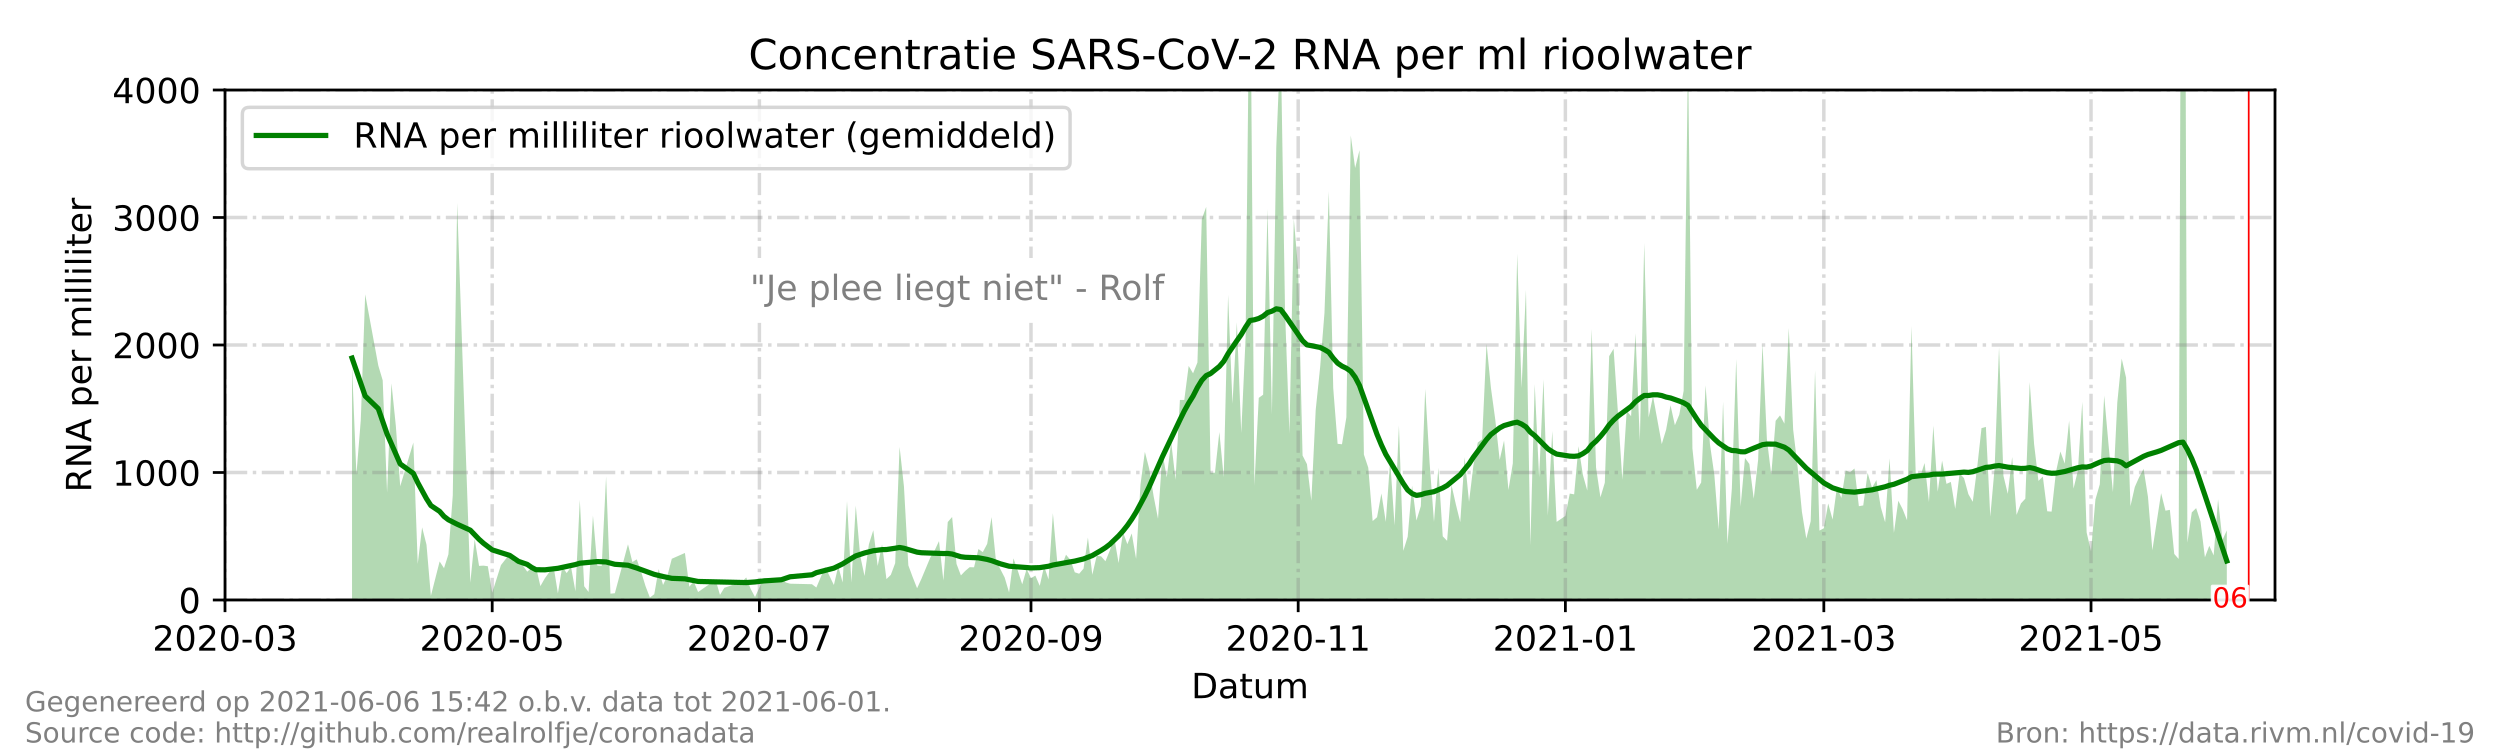 <?xml version="1.0" encoding="utf-8" standalone="no"?>
<!DOCTYPE svg PUBLIC "-//W3C//DTD SVG 1.1//EN"
  "http://www.w3.org/Graphics/SVG/1.1/DTD/svg11.dtd">
<!-- Created with matplotlib (https://matplotlib.org/) -->
<svg height="216pt" version="1.1" viewBox="0 0 720 216" width="720pt" xmlns="http://www.w3.org/2000/svg" xmlns:xlink="http://www.w3.org/1999/xlink">
 <defs>
  <style type="text/css">*{stroke-linecap:butt;stroke-linejoin:round;}</style>
 </defs>
 <g id="figure_1">
  <g id="patch_1">
   <path d="M 0 216 
L 720 216 
L 720 0 
L 0 0 
z
" style="fill:#ffffff;"/>
  </g>
  <g id="axes_1">
   <g id="patch_2">
    <path d="M 64.8 172.8 
L 655.2 172.8 
L 655.2 25.92 
L 64.8 25.92 
z
" style="fill:#ffffff;"/>
   </g>
   <g id="PolyCollection_1">
    <path clip-path="url(#pcb46996b75)" d="M 101.385 172.8 
L 101.385 172.8 
L 102.646 172.8 
L 103.908 172.8 
L 105.169 172.8 
L 108.954 172.8 
L 110.215 172.8 
L 111.477 172.8 
L 112.738 172.8 
L 114 172.8 
L 115.262 172.8 
L 119.046 172.8 
L 120.308 172.8 
L 121.569 172.8 
L 122.831 172.8 
L 124.092 172.8 
L 126.615 172.8 
L 127.877 172.8 
L 129.138 172.8 
L 130.4 172.8 
L 131.662 172.8 
L 135.446 172.8 
L 136.708 172.8 
L 137.969 172.8 
L 139.231 172.8 
L 140.492 172.8 
L 141.754 172.8 
L 144.277 172.8 
L 146.8 172.8 
L 148.062 172.8 
L 149.323 172.8 
L 151.846 172.8 
L 153.108 172.8 
L 154.369 172.8 
L 155.631 172.8 
L 156.892 172.8 
L 159.415 172.8 
L 160.677 172.8 
L 161.938 172.8 
L 163.2 172.8 
L 164.462 172.8 
L 165.723 172.8 
L 166.985 172.8 
L 168.246 172.8 
L 169.508 172.8 
L 170.769 172.8 
L 172.031 172.8 
L 173.292 172.8 
L 174.554 172.8 
L 175.815 172.8 
L 177.077 172.8 
L 180.862 172.8 
L 182.123 172.8 
L 183.385 172.8 
L 184.646 172.8 
L 185.908 172.8 
L 187.169 172.8 
L 188.431 172.8 
L 189.692 172.8 
L 190.954 172.8 
L 192.215 172.8 
L 193.477 172.8 
L 197.262 172.8 
L 198.523 172.8 
L 199.785 172.8 
L 201.046 172.8 
L 206.092 172.8 
L 207.354 172.8 
L 208.615 172.8 
L 213.662 172.8 
L 214.923 172.8 
L 216.185 172.8 
L 217.446 172.8 
L 219.969 172.8 
L 225.015 172.8 
L 226.277 172.8 
L 227.538 172.8 
L 233.846 172.8 
L 235.108 172.8 
L 237.631 172.8 
L 240.154 172.8 
L 241.415 172.8 
L 242.677 172.8 
L 243.938 172.8 
L 245.2 172.8 
L 246.462 172.8 
L 247.723 172.8 
L 248.985 172.8 
L 250.246 172.8 
L 251.508 172.8 
L 252.769 172.8 
L 254.031 172.8 
L 255.292 172.8 
L 256.554 172.8 
L 257.815 172.8 
L 259.077 172.8 
L 260.338 172.8 
L 261.6 172.8 
L 262.862 172.8 
L 264.123 172.8 
L 265.385 172.8 
L 267.908 172.8 
L 269.169 172.8 
L 270.431 172.8 
L 271.692 172.8 
L 272.954 172.8 
L 274.215 172.8 
L 275.477 172.8 
L 276.738 172.8 
L 278 172.8 
L 279.262 172.8 
L 280.523 172.8 
L 281.785 172.8 
L 283.046 172.8 
L 284.308 172.8 
L 285.569 172.8 
L 286.831 172.8 
L 288.092 172.8 
L 289.354 172.8 
L 290.615 172.8 
L 291.877 172.8 
L 293.138 172.8 
L 294.4 172.8 
L 295.662 172.8 
L 296.923 172.8 
L 298.185 172.8 
L 299.446 172.8 
L 300.708 172.8 
L 301.969 172.8 
L 303.231 172.8 
L 304.492 172.8 
L 305.754 172.8 
L 307.015 172.8 
L 308.277 172.8 
L 309.538 172.8 
L 310.8 172.8 
L 312.062 172.8 
L 313.323 172.8 
L 314.585 172.8 
L 315.846 172.8 
L 317.108 172.8 
L 318.369 172.8 
L 319.631 172.8 
L 320.892 172.8 
L 322.154 172.8 
L 323.415 172.8 
L 324.677 172.8 
L 325.938 172.8 
L 327.2 172.8 
L 328.462 172.8 
L 329.723 172.8 
L 330.985 172.8 
L 332.246 172.8 
L 333.508 172.8 
L 334.769 172.8 
L 336.031 172.8 
L 337.292 172.8 
L 338.554 172.8 
L 339.815 172.8 
L 341.077 172.8 
L 342.338 172.8 
L 343.6 172.8 
L 344.862 172.8 
L 346.123 172.8 
L 347.385 172.8 
L 348.646 172.8 
L 349.908 172.8 
L 351.169 172.8 
L 352.431 172.8 
L 353.692 172.8 
L 354.954 172.8 
L 356.215 172.8 
L 357.477 172.8 
L 358.738 172.8 
L 360 172.8 
L 361.262 172.8 
L 362.523 172.8 
L 363.785 172.8 
L 365.046 172.8 
L 366.308 172.8 
L 367.569 172.8 
L 368.831 172.8 
L 370.092 172.8 
L 371.354 172.8 
L 372.615 172.8 
L 373.877 172.8 
L 375.138 172.8 
L 376.4 172.8 
L 377.662 172.8 
L 378.923 172.8 
L 380.185 172.8 
L 381.446 172.8 
L 382.708 172.8 
L 383.969 172.8 
L 385.231 172.8 
L 386.492 172.8 
L 387.754 172.8 
L 389.015 172.8 
L 390.277 172.8 
L 391.538 172.8 
L 392.8 172.8 
L 394.062 172.8 
L 395.323 172.8 
L 396.585 172.8 
L 397.846 172.8 
L 399.108 172.8 
L 400.369 172.8 
L 401.631 172.8 
L 402.892 172.8 
L 404.154 172.8 
L 405.415 172.8 
L 406.677 172.8 
L 407.938 172.8 
L 409.2 172.8 
L 410.462 172.8 
L 411.723 172.8 
L 412.985 172.8 
L 414.246 172.8 
L 415.508 172.8 
L 416.769 172.8 
L 418.031 172.8 
L 419.292 172.8 
L 420.554 172.8 
L 421.815 172.8 
L 423.077 172.8 
L 424.338 172.8 
L 425.6 172.8 
L 426.862 172.8 
L 428.123 172.8 
L 429.385 172.8 
L 430.646 172.8 
L 431.908 172.8 
L 433.169 172.8 
L 434.431 172.8 
L 435.692 172.8 
L 436.954 172.8 
L 438.215 172.8 
L 439.477 172.8 
L 440.738 172.8 
L 442 172.8 
L 443.262 172.8 
L 444.523 172.8 
L 445.785 172.8 
L 447.046 172.8 
L 448.308 172.8 
L 450.831 172.8 
L 452.092 172.8 
L 453.354 172.8 
L 454.615 172.8 
L 455.877 172.8 
L 457.138 172.8 
L 458.4 172.8 
L 459.662 172.8 
L 460.923 172.8 
L 462.185 172.8 
L 463.446 172.8 
L 464.708 172.8 
L 465.969 172.8 
L 467.231 172.8 
L 468.492 172.8 
L 469.754 172.8 
L 471.015 172.8 
L 472.277 172.8 
L 473.538 172.8 
L 474.8 172.8 
L 476.062 172.8 
L 477.323 172.8 
L 478.585 172.8 
L 479.846 172.8 
L 481.108 172.8 
L 482.369 172.8 
L 483.631 172.8 
L 484.892 172.8 
L 486.154 172.8 
L 487.415 172.8 
L 488.677 172.8 
L 489.938 172.8 
L 491.2 172.8 
L 492.462 172.8 
L 493.723 172.8 
L 494.985 172.8 
L 496.246 172.8 
L 497.508 172.8 
L 498.769 172.8 
L 500.031 172.8 
L 501.292 172.8 
L 502.554 172.8 
L 503.815 172.8 
L 505.077 172.8 
L 506.338 172.8 
L 507.6 172.8 
L 508.862 172.8 
L 510.123 172.8 
L 511.385 172.8 
L 512.646 172.8 
L 513.908 172.8 
L 515.169 172.8 
L 516.431 172.8 
L 517.692 172.8 
L 518.954 172.8 
L 520.215 172.8 
L 521.477 172.8 
L 522.738 172.8 
L 524 172.8 
L 525.262 172.8 
L 526.523 172.8 
L 527.785 172.8 
L 529.046 172.8 
L 530.308 172.8 
L 531.569 172.8 
L 532.831 172.8 
L 534.092 172.8 
L 535.354 172.8 
L 536.615 172.8 
L 537.877 172.8 
L 539.138 172.8 
L 540.4 172.8 
L 541.662 172.8 
L 542.923 172.8 
L 544.185 172.8 
L 545.446 172.8 
L 546.708 172.8 
L 547.969 172.8 
L 549.231 172.8 
L 550.492 172.8 
L 551.754 172.8 
L 553.015 172.8 
L 554.277 172.8 
L 555.538 172.8 
L 556.8 172.8 
L 558.062 172.8 
L 559.323 172.8 
L 560.585 172.8 
L 561.846 172.8 
L 563.108 172.8 
L 564.369 172.8 
L 565.631 172.8 
L 566.892 172.8 
L 568.154 172.8 
L 569.415 172.8 
L 570.677 172.8 
L 571.938 172.8 
L 573.2 172.8 
L 574.462 172.8 
L 575.723 172.8 
L 576.985 172.8 
L 578.246 172.8 
L 579.508 172.8 
L 580.769 172.8 
L 582.031 172.8 
L 583.292 172.8 
L 584.554 172.8 
L 585.815 172.8 
L 587.077 172.8 
L 588.338 172.8 
L 589.6 172.8 
L 590.862 172.8 
L 592.123 172.8 
L 593.385 172.8 
L 594.646 172.8 
L 595.908 172.8 
L 597.169 172.8 
L 598.431 172.8 
L 599.692 172.8 
L 600.954 172.8 
L 602.215 172.8 
L 603.477 172.8 
L 604.738 172.8 
L 606 172.8 
L 607.262 172.8 
L 608.523 172.8 
L 609.785 172.8 
L 611.046 172.8 
L 612.308 172.8 
L 613.569 172.8 
L 614.831 172.8 
L 616.092 172.8 
L 617.354 172.8 
L 618.615 172.8 
L 619.877 172.8 
L 621.138 172.8 
L 622.4 172.8 
L 623.662 172.8 
L 624.923 172.8 
L 626.185 172.8 
L 627.446 172.8 
L 628.708 172.8 
L 629.969 172.8 
L 631.231 172.8 
L 632.492 172.8 
L 633.754 172.8 
L 635.015 172.8 
L 636.277 172.8 
L 637.538 172.8 
L 638.8 172.8 
L 640.062 172.8 
L 641.323 172.8 
L 641.323 172.8 
L 641.323 152.759 
L 640.062 155.521 
L 638.8 143.826 
L 637.538 159.96 
L 636.277 157.186 
L 635.015 160.516 
L 633.754 150.256 
L 632.492 146.339 
L 631.231 147.574 
L 629.969 156.279 
L 628.708 -185.101 
L 627.446 160.982 
L 626.185 159.536 
L 624.923 146.833 
L 623.662 147.073 
L 622.4 142.027 
L 621.138 150.258 
L 619.877 158.486 
L 618.615 143.082 
L 617.354 135.033 
L 616.092 137.395 
L 614.831 140.23 
L 613.569 145.791 
L 612.308 108.764 
L 611.046 103.274 
L 609.785 115.867 
L 608.523 141.75 
L 607.262 128.094 
L 606 113.946 
L 604.738 139.508 
L 603.477 143.867 
L 602.215 158.805 
L 600.954 153.369 
L 599.692 115.734 
L 598.431 135.557 
L 597.169 140.719 
L 595.908 121.156 
L 594.646 133.518 
L 593.385 130.022 
L 592.123 135.888 
L 590.862 147.349 
L 589.6 147.25 
L 588.338 137.25 
L 587.077 138.498 
L 585.815 127.878 
L 584.554 110.025 
L 583.292 143.629 
L 582.031 144.987 
L 580.769 148.303 
L 579.508 131.619 
L 578.246 142.225 
L 576.985 137.005 
L 575.723 100.01 
L 574.462 134.671 
L 573.2 148.807 
L 571.938 122.941 
L 570.677 123.294 
L 569.415 134.731 
L 568.154 144.523 
L 566.892 142.307 
L 565.631 137.709 
L 564.369 136.336 
L 563.108 146.565 
L 561.846 138.795 
L 560.585 139.349 
L 559.323 132.654 
L 558.062 141.625 
L 556.8 122.591 
L 555.538 144.581 
L 554.277 133.344 
L 553.015 137.279 
L 551.754 137.381 
L 550.492 93.867 
L 549.231 149.84 
L 547.969 146.663 
L 546.708 144.207 
L 545.446 153.491 
L 544.185 132.014 
L 542.923 150.43 
L 541.662 146.066 
L 540.4 138.277 
L 539.138 140.477 
L 537.877 136.178 
L 536.615 145.566 
L 535.354 145.786 
L 534.092 134.927 
L 532.831 136.024 
L 531.569 135.503 
L 530.308 143.415 
L 529.046 140.252 
L 527.785 149.636 
L 526.523 144.992 
L 525.262 152.139 
L 524 152.825 
L 522.738 106.633 
L 521.477 150.115 
L 520.215 155.114 
L 518.954 147.421 
L 517.692 134.275 
L 516.431 123.744 
L 515.169 94.473 
L 513.908 122.019 
L 512.646 119.633 
L 511.385 121.197 
L 510.123 136.751 
L 508.862 126.442 
L 507.6 98.963 
L 506.338 132.442 
L 505.077 143.637 
L 503.815 133.632 
L 502.554 131.888 
L 501.292 145.905 
L 500.031 103.409 
L 498.769 140.758 
L 497.508 156.627 
L 496.246 115.696 
L 494.985 152.472 
L 493.723 136.729 
L 492.462 127.887 
L 491.2 110.957 
L 489.938 138.963 
L 488.677 141.078 
L 487.415 129.157 
L 486.154 15.712 
L 484.892 112.532 
L 483.631 119.426 
L 482.369 122.47 
L 481.108 116.699 
L 479.846 123.747 
L 478.585 127.896 
L 477.323 120.973 
L 476.062 114.08 
L 474.8 120.246 
L 473.538 69.951 
L 472.277 126.996 
L 471.015 95.988 
L 469.754 119.861 
L 468.492 118.32 
L 467.231 138.177 
L 465.969 118.839 
L 464.708 100.462 
L 463.446 102.561 
L 462.185 139.025 
L 460.923 143.231 
L 459.662 134.647 
L 458.4 94.723 
L 457.138 141.293 
L 455.877 136.796 
L 454.615 128.506 
L 453.354 142.372 
L 452.092 142.148 
L 450.831 148.584 
L 448.308 150.305 
L 447.046 124.142 
L 445.785 148.468 
L 444.523 109.286 
L 443.262 137.522 
L 442 110.628 
L 440.738 157.086 
L 439.477 83.455 
L 438.215 111.754 
L 436.954 73.117 
L 435.692 133.435 
L 434.431 141.108 
L 433.169 126.858 
L 431.908 132.451 
L 430.646 120.917 
L 429.385 111.695 
L 428.123 98.992 
L 426.862 126.495 
L 425.6 127.446 
L 424.338 134.093 
L 423.077 144.539 
L 421.815 131.685 
L 420.554 150.377 
L 419.292 145.287 
L 418.031 139.693 
L 416.769 155.752 
L 415.508 154.458 
L 414.246 134.724 
L 412.985 150.286 
L 411.723 133.218 
L 410.462 112.011 
L 409.2 145.753 
L 407.938 149.911 
L 406.677 139.843 
L 405.415 154.57 
L 404.154 158.651 
L 402.892 122.541 
L 401.631 151.34 
L 400.369 132.596 
L 399.108 150.302 
L 397.846 142.11 
L 396.585 148.963 
L 395.323 150.069 
L 394.062 134.701 
L 392.8 130.902 
L 391.538 43.241 
L 390.277 48.397 
L 389.015 38.977 
L 387.754 120.182 
L 386.492 127.946 
L 385.231 127.82 
L 383.969 111.771 
L 382.708 55.126 
L 381.446 90.137 
L 380.185 105.932 
L 378.923 118.055 
L 377.662 144.185 
L 376.4 133.664 
L 375.138 131.186 
L 373.877 77.782 
L 372.615 62.993 
L 371.354 124.886 
L 370.092 89.681 
L 368.831 11.011 
L 367.569 42.341 
L 366.308 119.391 
L 365.046 60.166 
L 363.785 113.669 
L 362.523 114.587 
L 361.262 139.859 
L 360 -22.679 
L 358.738 97.176 
L 357.477 124.696 
L 356.215 92.805 
L 354.954 116.29 
L 353.692 84.915 
L 352.431 137.417 
L 351.169 124.438 
L 349.908 136.154 
L 348.646 136.13 
L 347.385 59.585 
L 346.123 63.094 
L 344.862 104.391 
L 343.6 107.518 
L 342.338 105.396 
L 341.077 115.183 
L 339.815 115.189 
L 338.554 138.174 
L 337.292 127.216 
L 336.031 137.479 
L 334.769 130.384 
L 333.508 149.41 
L 332.246 142.908 
L 330.985 135.057 
L 329.723 130.13 
L 328.462 139.512 
L 327.2 160.951 
L 325.938 153.627 
L 324.677 156.722 
L 323.415 153.248 
L 322.154 162.16 
L 320.892 154.785 
L 319.631 158.549 
L 318.369 161.634 
L 317.108 160.213 
L 315.846 160.108 
L 314.585 165.529 
L 313.323 154.798 
L 312.062 163.753 
L 310.8 165.228 
L 309.538 164.822 
L 308.277 161.259 
L 307.015 159.761 
L 305.754 162.996 
L 304.492 161.887 
L 303.231 147.794 
L 301.969 166.873 
L 300.708 163.08 
L 299.446 168.724 
L 298.185 165.777 
L 296.923 166.49 
L 295.662 163.888 
L 294.4 168.283 
L 293.138 164.4 
L 291.877 160.817 
L 290.615 170.634 
L 289.354 166.35 
L 288.092 163.897 
L 286.831 161.468 
L 285.569 148.932 
L 284.308 156.643 
L 283.046 159.018 
L 281.785 158.112 
L 280.523 163.384 
L 279.262 163.349 
L 278 164.412 
L 276.738 165.721 
L 275.477 162.396 
L 274.215 148.895 
L 272.954 150.352 
L 271.692 167.189 
L 270.431 155.83 
L 269.169 158.553 
L 267.908 160.618 
L 265.385 166.668 
L 264.123 169.422 
L 262.862 166.227 
L 261.6 162.817 
L 260.338 140.103 
L 259.077 128.695 
L 257.815 162.183 
L 256.554 165.566 
L 255.292 166.778 
L 254.031 156.798 
L 252.769 163.008 
L 251.508 152.71 
L 250.246 156.739 
L 248.985 165.897 
L 247.723 159.985 
L 246.462 145.609 
L 245.2 167.769 
L 243.938 144.33 
L 242.677 167.749 
L 241.415 163.124 
L 240.154 168.479 
L 237.631 163.253 
L 235.108 169.201 
L 233.846 168.254 
L 227.538 168.1 
L 226.277 167.733 
L 225.015 166.411 
L 219.969 166.484 
L 217.446 171.955 
L 216.185 169.587 
L 214.923 166.319 
L 213.662 167.586 
L 208.615 169.275 
L 207.354 171.331 
L 206.092 166.998 
L 201.046 170.505 
L 199.785 167.451 
L 198.523 168.981 
L 197.262 159.25 
L 193.477 160.927 
L 192.215 165.816 
L 190.954 168.476 
L 189.692 163.895 
L 188.431 171.129 
L 187.169 172.102 
L 185.908 168.798 
L 184.646 164.685 
L 183.385 161.092 
L 182.123 161.87 
L 180.862 156.753 
L 177.077 170.854 
L 175.815 170.976 
L 174.554 137.218 
L 173.292 162.977 
L 172.031 162.895 
L 170.769 148.491 
L 169.508 170.487 
L 168.246 168.834 
L 166.985 143.96 
L 165.723 170.303 
L 164.462 163.29 
L 163.2 165.052 
L 161.938 163.198 
L 160.677 170.891 
L 159.415 163.069 
L 156.892 166.59 
L 155.631 168.807 
L 154.369 163.295 
L 153.108 163.534 
L 151.846 164.648 
L 149.323 161.123 
L 148.062 161.851 
L 146.8 159.528 
L 144.277 162.739 
L 141.754 170.707 
L 140.492 163.069 
L 139.231 162.901 
L 137.969 162.975 
L 136.708 155.233 
L 135.446 167.843 
L 131.662 58.454 
L 130.4 142.646 
L 129.138 159.659 
L 127.877 163.644 
L 126.615 161.692 
L 124.092 171.625 
L 122.831 156.871 
L 121.569 151.882 
L 120.308 162.402 
L 119.046 127.456 
L 115.262 140.046 
L 114 122.622 
L 112.738 110.402 
L 111.477 141.895 
L 110.215 109.531 
L 108.954 105.296 
L 105.169 84.758 
L 103.908 120.996 
L 102.646 136.657 
L 101.385 105.345 
z
" style="fill:#008000;fill-opacity:0.3;"/>
   </g>
   <g id="matplotlib.axis_1">
    <g id="xtick_1">
     <g id="line2d_1">
      <path clip-path="url(#pcb46996b75)" d="M 64.8 172.8 
L 64.8 25.92 
" style="fill:none;stroke:#808080;stroke-dasharray:6.4,1.6,1,1.6;stroke-dashoffset:0;stroke-opacity:0.3;"/>
     </g>
     <g id="line2d_2">
      <defs>
       <path d="M 0 0 
L 0 3.5 
" id="m0a0e0242f7" style="stroke:#000000;stroke-width:0.8;"/>
      </defs>
      <g>
       <use style="stroke:#000000;stroke-width:0.8;" x="64.8" xlink:href="#m0a0e0242f7" y="172.8"/>
      </g>
     </g>
     <g id="text_1">
      <!-- 2020-03 -->
      <g transform="translate(43.909 187.398)scale(0.1 -0.1)">
       <defs>
        <path d="M 19.188 8.297 
L 53.609 8.297 
L 53.609 0 
L 7.328 0 
L 7.328 8.297 
Q 12.938 14.109 22.625 23.891 
Q 32.328 33.688 34.812 36.531 
Q 39.547 41.844 41.422 45.531 
Q 43.312 49.219 43.312 52.781 
Q 43.312 58.594 39.234 62.25 
Q 35.156 65.922 28.609 65.922 
Q 23.969 65.922 18.812 64.312 
Q 13.672 62.703 7.812 59.422 
L 7.812 69.391 
Q 13.766 71.781 18.938 73 
Q 24.125 74.219 28.422 74.219 
Q 39.75 74.219 46.484 68.547 
Q 53.219 62.891 53.219 53.422 
Q 53.219 48.922 51.531 44.891 
Q 49.859 40.875 45.406 35.406 
Q 44.188 33.984 37.641 27.219 
Q 31.109 20.453 19.188 8.297 
z
" id="DejaVuSans-50"/>
        <path d="M 31.781 66.406 
Q 24.172 66.406 20.328 58.906 
Q 16.5 51.422 16.5 36.375 
Q 16.5 21.391 20.328 13.891 
Q 24.172 6.391 31.781 6.391 
Q 39.453 6.391 43.281 13.891 
Q 47.125 21.391 47.125 36.375 
Q 47.125 51.422 43.281 58.906 
Q 39.453 66.406 31.781 66.406 
z
M 31.781 74.219 
Q 44.047 74.219 50.516 64.516 
Q 56.984 54.828 56.984 36.375 
Q 56.984 17.969 50.516 8.266 
Q 44.047 -1.422 31.781 -1.422 
Q 19.531 -1.422 13.062 8.266 
Q 6.594 17.969 6.594 36.375 
Q 6.594 54.828 13.062 64.516 
Q 19.531 74.219 31.781 74.219 
z
" id="DejaVuSans-48"/>
        <path d="M 4.891 31.391 
L 31.203 31.391 
L 31.203 23.391 
L 4.891 23.391 
z
" id="DejaVuSans-45"/>
        <path d="M 40.578 39.312 
Q 47.656 37.797 51.625 33 
Q 55.609 28.219 55.609 21.188 
Q 55.609 10.406 48.188 4.484 
Q 40.766 -1.422 27.094 -1.422 
Q 22.516 -1.422 17.656 -0.516 
Q 12.797 0.391 7.625 2.203 
L 7.625 11.719 
Q 11.719 9.328 16.594 8.109 
Q 21.484 6.891 26.812 6.891 
Q 36.078 6.891 40.938 10.547 
Q 45.797 14.203 45.797 21.188 
Q 45.797 27.641 41.281 31.266 
Q 36.766 34.906 28.719 34.906 
L 20.219 34.906 
L 20.219 43.016 
L 29.109 43.016 
Q 36.375 43.016 40.234 45.922 
Q 44.094 48.828 44.094 54.297 
Q 44.094 59.906 40.109 62.906 
Q 36.141 65.922 28.719 65.922 
Q 24.656 65.922 20.016 65.031 
Q 15.375 64.156 9.812 62.312 
L 9.812 71.094 
Q 15.438 72.656 20.344 73.438 
Q 25.25 74.219 29.594 74.219 
Q 40.828 74.219 47.359 69.109 
Q 53.906 64.016 53.906 55.328 
Q 53.906 49.266 50.438 45.094 
Q 46.969 40.922 40.578 39.312 
z
" id="DejaVuSans-51"/>
       </defs>
       <use xlink:href="#DejaVuSans-50"/>
       <use x="63.623" xlink:href="#DejaVuSans-48"/>
       <use x="127.246" xlink:href="#DejaVuSans-50"/>
       <use x="190.869" xlink:href="#DejaVuSans-48"/>
       <use x="254.492" xlink:href="#DejaVuSans-45"/>
       <use x="290.576" xlink:href="#DejaVuSans-48"/>
       <use x="354.199" xlink:href="#DejaVuSans-51"/>
      </g>
     </g>
    </g>
    <g id="xtick_2">
     <g id="line2d_3">
      <path clip-path="url(#pcb46996b75)" d="M 141.754 172.8 
L 141.754 25.92 
" style="fill:none;stroke:#808080;stroke-dasharray:6.4,1.6,1,1.6;stroke-dashoffset:0;stroke-opacity:0.3;"/>
     </g>
     <g id="line2d_4">
      <g>
       <use style="stroke:#000000;stroke-width:0.8;" x="141.754" xlink:href="#m0a0e0242f7" y="172.8"/>
      </g>
     </g>
     <g id="text_2">
      <!-- 2020-05 -->
      <g transform="translate(120.862 187.398)scale(0.1 -0.1)">
       <defs>
        <path d="M 10.797 72.906 
L 49.516 72.906 
L 49.516 64.594 
L 19.828 64.594 
L 19.828 46.734 
Q 21.969 47.469 24.109 47.828 
Q 26.266 48.188 28.422 48.188 
Q 40.625 48.188 47.75 41.5 
Q 54.891 34.812 54.891 23.391 
Q 54.891 11.625 47.562 5.094 
Q 40.234 -1.422 26.906 -1.422 
Q 22.312 -1.422 17.547 -0.641 
Q 12.797 0.141 7.719 1.703 
L 7.719 11.625 
Q 12.109 9.234 16.797 8.062 
Q 21.484 6.891 26.703 6.891 
Q 35.156 6.891 40.078 11.328 
Q 45.016 15.766 45.016 23.391 
Q 45.016 31 40.078 35.438 
Q 35.156 39.891 26.703 39.891 
Q 22.75 39.891 18.812 39.016 
Q 14.891 38.141 10.797 36.281 
z
" id="DejaVuSans-53"/>
       </defs>
       <use xlink:href="#DejaVuSans-50"/>
       <use x="63.623" xlink:href="#DejaVuSans-48"/>
       <use x="127.246" xlink:href="#DejaVuSans-50"/>
       <use x="190.869" xlink:href="#DejaVuSans-48"/>
       <use x="254.492" xlink:href="#DejaVuSans-45"/>
       <use x="290.576" xlink:href="#DejaVuSans-48"/>
       <use x="354.199" xlink:href="#DejaVuSans-53"/>
      </g>
     </g>
    </g>
    <g id="xtick_3">
     <g id="line2d_5">
      <path clip-path="url(#pcb46996b75)" d="M 218.708 172.8 
L 218.708 25.92 
" style="fill:none;stroke:#808080;stroke-dasharray:6.4,1.6,1,1.6;stroke-dashoffset:0;stroke-opacity:0.3;"/>
     </g>
     <g id="line2d_6">
      <g>
       <use style="stroke:#000000;stroke-width:0.8;" x="218.708" xlink:href="#m0a0e0242f7" y="172.8"/>
      </g>
     </g>
     <g id="text_3">
      <!-- 2020-07 -->
      <g transform="translate(197.816 187.398)scale(0.1 -0.1)">
       <defs>
        <path d="M 8.203 72.906 
L 55.078 72.906 
L 55.078 68.703 
L 28.609 0 
L 18.312 0 
L 43.219 64.594 
L 8.203 64.594 
z
" id="DejaVuSans-55"/>
       </defs>
       <use xlink:href="#DejaVuSans-50"/>
       <use x="63.623" xlink:href="#DejaVuSans-48"/>
       <use x="127.246" xlink:href="#DejaVuSans-50"/>
       <use x="190.869" xlink:href="#DejaVuSans-48"/>
       <use x="254.492" xlink:href="#DejaVuSans-45"/>
       <use x="290.576" xlink:href="#DejaVuSans-48"/>
       <use x="354.199" xlink:href="#DejaVuSans-55"/>
      </g>
     </g>
    </g>
    <g id="xtick_4">
     <g id="line2d_7">
      <path clip-path="url(#pcb46996b75)" d="M 296.923 172.8 
L 296.923 25.92 
" style="fill:none;stroke:#808080;stroke-dasharray:6.4,1.6,1,1.6;stroke-dashoffset:0;stroke-opacity:0.3;"/>
     </g>
     <g id="line2d_8">
      <g>
       <use style="stroke:#000000;stroke-width:0.8;" x="296.923" xlink:href="#m0a0e0242f7" y="172.8"/>
      </g>
     </g>
     <g id="text_4">
      <!-- 2020-09 -->
      <g transform="translate(276.032 187.398)scale(0.1 -0.1)">
       <defs>
        <path d="M 10.984 1.516 
L 10.984 10.5 
Q 14.703 8.734 18.5 7.812 
Q 22.312 6.891 25.984 6.891 
Q 35.75 6.891 40.891 13.453 
Q 46.047 20.016 46.781 33.406 
Q 43.953 29.203 39.594 26.953 
Q 35.25 24.703 29.984 24.703 
Q 19.047 24.703 12.672 31.312 
Q 6.297 37.938 6.297 49.422 
Q 6.297 60.641 12.938 67.422 
Q 19.578 74.219 30.609 74.219 
Q 43.266 74.219 49.922 64.516 
Q 56.594 54.828 56.594 36.375 
Q 56.594 19.141 48.406 8.859 
Q 40.234 -1.422 26.422 -1.422 
Q 22.703 -1.422 18.891 -0.688 
Q 15.094 0.047 10.984 1.516 
z
M 30.609 32.422 
Q 37.25 32.422 41.125 36.953 
Q 45.016 41.5 45.016 49.422 
Q 45.016 57.281 41.125 61.844 
Q 37.25 66.406 30.609 66.406 
Q 23.969 66.406 20.094 61.844 
Q 16.219 57.281 16.219 49.422 
Q 16.219 41.5 20.094 36.953 
Q 23.969 32.422 30.609 32.422 
z
" id="DejaVuSans-57"/>
       </defs>
       <use xlink:href="#DejaVuSans-50"/>
       <use x="63.623" xlink:href="#DejaVuSans-48"/>
       <use x="127.246" xlink:href="#DejaVuSans-50"/>
       <use x="190.869" xlink:href="#DejaVuSans-48"/>
       <use x="254.492" xlink:href="#DejaVuSans-45"/>
       <use x="290.576" xlink:href="#DejaVuSans-48"/>
       <use x="354.199" xlink:href="#DejaVuSans-57"/>
      </g>
     </g>
    </g>
    <g id="xtick_5">
     <g id="line2d_9">
      <path clip-path="url(#pcb46996b75)" d="M 373.877 172.8 
L 373.877 25.92 
" style="fill:none;stroke:#808080;stroke-dasharray:6.4,1.6,1,1.6;stroke-dashoffset:0;stroke-opacity:0.3;"/>
     </g>
     <g id="line2d_10">
      <g>
       <use style="stroke:#000000;stroke-width:0.8;" x="373.877" xlink:href="#m0a0e0242f7" y="172.8"/>
      </g>
     </g>
     <g id="text_5">
      <!-- 2020-11 -->
      <g transform="translate(352.986 187.398)scale(0.1 -0.1)">
       <defs>
        <path d="M 12.406 8.297 
L 28.516 8.297 
L 28.516 63.922 
L 10.984 60.406 
L 10.984 69.391 
L 28.422 72.906 
L 38.281 72.906 
L 38.281 8.297 
L 54.391 8.297 
L 54.391 0 
L 12.406 0 
z
" id="DejaVuSans-49"/>
       </defs>
       <use xlink:href="#DejaVuSans-50"/>
       <use x="63.623" xlink:href="#DejaVuSans-48"/>
       <use x="127.246" xlink:href="#DejaVuSans-50"/>
       <use x="190.869" xlink:href="#DejaVuSans-48"/>
       <use x="254.492" xlink:href="#DejaVuSans-45"/>
       <use x="290.576" xlink:href="#DejaVuSans-49"/>
       <use x="354.199" xlink:href="#DejaVuSans-49"/>
      </g>
     </g>
    </g>
    <g id="xtick_6">
     <g id="line2d_11">
      <path clip-path="url(#pcb46996b75)" d="M 450.831 172.8 
L 450.831 25.92 
" style="fill:none;stroke:#808080;stroke-dasharray:6.4,1.6,1,1.6;stroke-dashoffset:0;stroke-opacity:0.3;"/>
     </g>
     <g id="line2d_12">
      <g>
       <use style="stroke:#000000;stroke-width:0.8;" x="450.831" xlink:href="#m0a0e0242f7" y="172.8"/>
      </g>
     </g>
     <g id="text_6">
      <!-- 2021-01 -->
      <g transform="translate(429.939 187.398)scale(0.1 -0.1)">
       <use xlink:href="#DejaVuSans-50"/>
       <use x="63.623" xlink:href="#DejaVuSans-48"/>
       <use x="127.246" xlink:href="#DejaVuSans-50"/>
       <use x="190.869" xlink:href="#DejaVuSans-49"/>
       <use x="254.492" xlink:href="#DejaVuSans-45"/>
       <use x="290.576" xlink:href="#DejaVuSans-48"/>
       <use x="354.199" xlink:href="#DejaVuSans-49"/>
      </g>
     </g>
    </g>
    <g id="xtick_7">
     <g id="line2d_13">
      <path clip-path="url(#pcb46996b75)" d="M 525.262 172.8 
L 525.262 25.92 
" style="fill:none;stroke:#808080;stroke-dasharray:6.4,1.6,1,1.6;stroke-dashoffset:0;stroke-opacity:0.3;"/>
     </g>
     <g id="line2d_14">
      <g>
       <use style="stroke:#000000;stroke-width:0.8;" x="525.262" xlink:href="#m0a0e0242f7" y="172.8"/>
      </g>
     </g>
     <g id="text_7">
      <!-- 2021-03 -->
      <g transform="translate(504.37 187.398)scale(0.1 -0.1)">
       <use xlink:href="#DejaVuSans-50"/>
       <use x="63.623" xlink:href="#DejaVuSans-48"/>
       <use x="127.246" xlink:href="#DejaVuSans-50"/>
       <use x="190.869" xlink:href="#DejaVuSans-49"/>
       <use x="254.492" xlink:href="#DejaVuSans-45"/>
       <use x="290.576" xlink:href="#DejaVuSans-48"/>
       <use x="354.199" xlink:href="#DejaVuSans-51"/>
      </g>
     </g>
    </g>
    <g id="xtick_8">
     <g id="line2d_15">
      <path clip-path="url(#pcb46996b75)" d="M 602.215 172.8 
L 602.215 25.92 
" style="fill:none;stroke:#808080;stroke-dasharray:6.4,1.6,1,1.6;stroke-dashoffset:0;stroke-opacity:0.3;"/>
     </g>
     <g id="line2d_16">
      <g>
       <use style="stroke:#000000;stroke-width:0.8;" x="602.215" xlink:href="#m0a0e0242f7" y="172.8"/>
      </g>
     </g>
     <g id="text_8">
      <!-- 2021-05 -->
      <g transform="translate(581.324 187.398)scale(0.1 -0.1)">
       <use xlink:href="#DejaVuSans-50"/>
       <use x="63.623" xlink:href="#DejaVuSans-48"/>
       <use x="127.246" xlink:href="#DejaVuSans-50"/>
       <use x="190.869" xlink:href="#DejaVuSans-49"/>
       <use x="254.492" xlink:href="#DejaVuSans-45"/>
       <use x="290.576" xlink:href="#DejaVuSans-48"/>
       <use x="354.199" xlink:href="#DejaVuSans-53"/>
      </g>
     </g>
    </g>
    <g id="text_9">
     <!-- Datum -->
     <g transform="translate(343.087 201.077)scale(0.1 -0.1)">
      <defs>
       <path d="M 19.672 64.797 
L 19.672 8.109 
L 31.594 8.109 
Q 46.688 8.109 53.688 14.938 
Q 60.688 21.781 60.688 36.531 
Q 60.688 51.172 53.688 57.984 
Q 46.688 64.797 31.594 64.797 
z
M 9.812 72.906 
L 30.078 72.906 
Q 51.266 72.906 61.172 64.094 
Q 71.094 55.281 71.094 36.531 
Q 71.094 17.672 61.125 8.828 
Q 51.172 0 30.078 0 
L 9.812 0 
z
" id="DejaVuSans-68"/>
       <path d="M 34.281 27.484 
Q 23.391 27.484 19.188 25 
Q 14.984 22.516 14.984 16.5 
Q 14.984 11.719 18.141 8.906 
Q 21.297 6.109 26.703 6.109 
Q 34.188 6.109 38.703 11.406 
Q 43.219 16.703 43.219 25.484 
L 43.219 27.484 
z
M 52.203 31.203 
L 52.203 0 
L 43.219 0 
L 43.219 8.297 
Q 40.141 3.328 35.547 0.953 
Q 30.953 -1.422 24.312 -1.422 
Q 15.922 -1.422 10.953 3.297 
Q 6 8.016 6 15.922 
Q 6 25.141 12.172 29.828 
Q 18.359 34.516 30.609 34.516 
L 43.219 34.516 
L 43.219 35.406 
Q 43.219 41.609 39.141 45 
Q 35.062 48.391 27.688 48.391 
Q 23 48.391 18.547 47.266 
Q 14.109 46.141 10.016 43.891 
L 10.016 52.203 
Q 14.938 54.109 19.578 55.047 
Q 24.219 56 28.609 56 
Q 40.484 56 46.344 49.844 
Q 52.203 43.703 52.203 31.203 
z
" id="DejaVuSans-97"/>
       <path d="M 18.312 70.219 
L 18.312 54.688 
L 36.812 54.688 
L 36.812 47.703 
L 18.312 47.703 
L 18.312 18.016 
Q 18.312 11.328 20.141 9.422 
Q 21.969 7.516 27.594 7.516 
L 36.812 7.516 
L 36.812 0 
L 27.594 0 
Q 17.188 0 13.234 3.875 
Q 9.281 7.766 9.281 18.016 
L 9.281 47.703 
L 2.688 47.703 
L 2.688 54.688 
L 9.281 54.688 
L 9.281 70.219 
z
" id="DejaVuSans-116"/>
       <path d="M 8.5 21.578 
L 8.5 54.688 
L 17.484 54.688 
L 17.484 21.922 
Q 17.484 14.156 20.5 10.266 
Q 23.531 6.391 29.594 6.391 
Q 36.859 6.391 41.078 11.031 
Q 45.312 15.672 45.312 23.688 
L 45.312 54.688 
L 54.297 54.688 
L 54.297 0 
L 45.312 0 
L 45.312 8.406 
Q 42.047 3.422 37.719 1 
Q 33.406 -1.422 27.688 -1.422 
Q 18.266 -1.422 13.375 4.438 
Q 8.5 10.297 8.5 21.578 
z
M 31.109 56 
z
" id="DejaVuSans-117"/>
       <path d="M 52 44.188 
Q 55.375 50.25 60.062 53.125 
Q 64.75 56 71.094 56 
Q 79.641 56 84.281 50.016 
Q 88.922 44.047 88.922 33.016 
L 88.922 0 
L 79.891 0 
L 79.891 32.719 
Q 79.891 40.578 77.094 44.375 
Q 74.312 48.188 68.609 48.188 
Q 61.625 48.188 57.562 43.547 
Q 53.516 38.922 53.516 30.906 
L 53.516 0 
L 44.484 0 
L 44.484 32.719 
Q 44.484 40.625 41.703 44.406 
Q 38.922 48.188 33.109 48.188 
Q 26.219 48.188 22.156 43.531 
Q 18.109 38.875 18.109 30.906 
L 18.109 0 
L 9.078 0 
L 9.078 54.688 
L 18.109 54.688 
L 18.109 46.188 
Q 21.188 51.219 25.484 53.609 
Q 29.781 56 35.688 56 
Q 41.656 56 45.828 52.969 
Q 50 49.953 52 44.188 
z
" id="DejaVuSans-109"/>
      </defs>
      <use xlink:href="#DejaVuSans-68"/>
      <use x="77.002" xlink:href="#DejaVuSans-97"/>
      <use x="138.281" xlink:href="#DejaVuSans-116"/>
      <use x="177.49" xlink:href="#DejaVuSans-117"/>
      <use x="240.869" xlink:href="#DejaVuSans-109"/>
     </g>
    </g>
   </g>
   <g id="matplotlib.axis_2">
    <g id="ytick_1">
     <g id="line2d_17">
      <path clip-path="url(#pcb46996b75)" d="M 64.8 172.8 
L 655.2 172.8 
" style="fill:none;stroke:#808080;stroke-dasharray:6.4,1.6,1,1.6;stroke-dashoffset:0;stroke-opacity:0.3;"/>
     </g>
     <g id="line2d_18">
      <defs>
       <path d="M 0 0 
L -3.5 0 
" id="m673d210615" style="stroke:#000000;stroke-width:0.8;"/>
      </defs>
      <g>
       <use style="stroke:#000000;stroke-width:0.8;" x="64.8" xlink:href="#m673d210615" y="172.8"/>
      </g>
     </g>
     <g id="text_10">
      <!-- 0 -->
      <g transform="translate(51.438 176.599)scale(0.1 -0.1)">
       <use xlink:href="#DejaVuSans-48"/>
      </g>
     </g>
    </g>
    <g id="ytick_2">
     <g id="line2d_19">
      <path clip-path="url(#pcb46996b75)" d="M 64.8 136.08 
L 655.2 136.08 
" style="fill:none;stroke:#808080;stroke-dasharray:6.4,1.6,1,1.6;stroke-dashoffset:0;stroke-opacity:0.3;"/>
     </g>
     <g id="line2d_20">
      <g>
       <use style="stroke:#000000;stroke-width:0.8;" x="64.8" xlink:href="#m673d210615" y="136.08"/>
      </g>
     </g>
     <g id="text_11">
      <!-- 1000 -->
      <g transform="translate(32.35 139.879)scale(0.1 -0.1)">
       <use xlink:href="#DejaVuSans-49"/>
       <use x="63.623" xlink:href="#DejaVuSans-48"/>
       <use x="127.246" xlink:href="#DejaVuSans-48"/>
       <use x="190.869" xlink:href="#DejaVuSans-48"/>
      </g>
     </g>
    </g>
    <g id="ytick_3">
     <g id="line2d_21">
      <path clip-path="url(#pcb46996b75)" d="M 64.8 99.36 
L 655.2 99.36 
" style="fill:none;stroke:#808080;stroke-dasharray:6.4,1.6,1,1.6;stroke-dashoffset:0;stroke-opacity:0.3;"/>
     </g>
     <g id="line2d_22">
      <g>
       <use style="stroke:#000000;stroke-width:0.8;" x="64.8" xlink:href="#m673d210615" y="99.36"/>
      </g>
     </g>
     <g id="text_12">
      <!-- 2000 -->
      <g transform="translate(32.35 103.159)scale(0.1 -0.1)">
       <use xlink:href="#DejaVuSans-50"/>
       <use x="63.623" xlink:href="#DejaVuSans-48"/>
       <use x="127.246" xlink:href="#DejaVuSans-48"/>
       <use x="190.869" xlink:href="#DejaVuSans-48"/>
      </g>
     </g>
    </g>
    <g id="ytick_4">
     <g id="line2d_23">
      <path clip-path="url(#pcb46996b75)" d="M 64.8 62.64 
L 655.2 62.64 
" style="fill:none;stroke:#808080;stroke-dasharray:6.4,1.6,1,1.6;stroke-dashoffset:0;stroke-opacity:0.3;"/>
     </g>
     <g id="line2d_24">
      <g>
       <use style="stroke:#000000;stroke-width:0.8;" x="64.8" xlink:href="#m673d210615" y="62.64"/>
      </g>
     </g>
     <g id="text_13">
      <!-- 3000 -->
      <g transform="translate(32.35 66.439)scale(0.1 -0.1)">
       <use xlink:href="#DejaVuSans-51"/>
       <use x="63.623" xlink:href="#DejaVuSans-48"/>
       <use x="127.246" xlink:href="#DejaVuSans-48"/>
       <use x="190.869" xlink:href="#DejaVuSans-48"/>
      </g>
     </g>
    </g>
    <g id="ytick_5">
     <g id="line2d_25">
      <path clip-path="url(#pcb46996b75)" d="M 64.8 25.92 
L 655.2 25.92 
" style="fill:none;stroke:#808080;stroke-dasharray:6.4,1.6,1,1.6;stroke-dashoffset:0;stroke-opacity:0.3;"/>
     </g>
     <g id="line2d_26">
      <g>
       <use style="stroke:#000000;stroke-width:0.8;" x="64.8" xlink:href="#m673d210615" y="25.92"/>
      </g>
     </g>
     <g id="text_14">
      <!-- 4000 -->
      <g transform="translate(32.35 29.719)scale(0.1 -0.1)">
       <defs>
        <path d="M 37.797 64.312 
L 12.891 25.391 
L 37.797 25.391 
z
M 35.203 72.906 
L 47.609 72.906 
L 47.609 25.391 
L 58.016 25.391 
L 58.016 17.188 
L 47.609 17.188 
L 47.609 0 
L 37.797 0 
L 37.797 17.188 
L 4.891 17.188 
L 4.891 26.703 
z
" id="DejaVuSans-52"/>
       </defs>
       <use xlink:href="#DejaVuSans-52"/>
       <use x="63.623" xlink:href="#DejaVuSans-48"/>
       <use x="127.246" xlink:href="#DejaVuSans-48"/>
       <use x="190.869" xlink:href="#DejaVuSans-48"/>
      </g>
     </g>
    </g>
    <g id="text_15">
     <!-- RNA per milliliter -->
     <g transform="translate(26.27 141.776)rotate(-90)scale(0.1 -0.1)">
      <defs>
       <path d="M 44.391 34.188 
Q 47.562 33.109 50.562 29.594 
Q 53.562 26.078 56.594 19.922 
L 66.609 0 
L 56 0 
L 46.688 18.703 
Q 43.062 26.031 39.672 28.422 
Q 36.281 30.812 30.422 30.812 
L 19.672 30.812 
L 19.672 0 
L 9.812 0 
L 9.812 72.906 
L 32.078 72.906 
Q 44.578 72.906 50.734 67.672 
Q 56.891 62.453 56.891 51.906 
Q 56.891 45.016 53.688 40.469 
Q 50.484 35.938 44.391 34.188 
z
M 19.672 64.797 
L 19.672 38.922 
L 32.078 38.922 
Q 39.203 38.922 42.844 42.219 
Q 46.484 45.516 46.484 51.906 
Q 46.484 58.297 42.844 61.547 
Q 39.203 64.797 32.078 64.797 
z
" id="DejaVuSans-82"/>
       <path d="M 9.812 72.906 
L 23.094 72.906 
L 55.422 11.922 
L 55.422 72.906 
L 64.984 72.906 
L 64.984 0 
L 51.703 0 
L 19.391 60.984 
L 19.391 0 
L 9.812 0 
z
" id="DejaVuSans-78"/>
       <path d="M 34.188 63.188 
L 20.797 26.906 
L 47.609 26.906 
z
M 28.609 72.906 
L 39.797 72.906 
L 67.578 0 
L 57.328 0 
L 50.688 18.703 
L 17.828 18.703 
L 11.188 0 
L 0.781 0 
z
" id="DejaVuSans-65"/>
       <path id="DejaVuSans-32"/>
       <path d="M 18.109 8.203 
L 18.109 -20.797 
L 9.078 -20.797 
L 9.078 54.688 
L 18.109 54.688 
L 18.109 46.391 
Q 20.953 51.266 25.266 53.625 
Q 29.594 56 35.594 56 
Q 45.562 56 51.781 48.094 
Q 58.016 40.188 58.016 27.297 
Q 58.016 14.406 51.781 6.484 
Q 45.562 -1.422 35.594 -1.422 
Q 29.594 -1.422 25.266 0.953 
Q 20.953 3.328 18.109 8.203 
z
M 48.688 27.297 
Q 48.688 37.203 44.609 42.844 
Q 40.531 48.484 33.406 48.484 
Q 26.266 48.484 22.188 42.844 
Q 18.109 37.203 18.109 27.297 
Q 18.109 17.391 22.188 11.75 
Q 26.266 6.109 33.406 6.109 
Q 40.531 6.109 44.609 11.75 
Q 48.688 17.391 48.688 27.297 
z
" id="DejaVuSans-112"/>
       <path d="M 56.203 29.594 
L 56.203 25.203 
L 14.891 25.203 
Q 15.484 15.922 20.484 11.062 
Q 25.484 6.203 34.422 6.203 
Q 39.594 6.203 44.453 7.469 
Q 49.312 8.734 54.109 11.281 
L 54.109 2.781 
Q 49.266 0.734 44.188 -0.344 
Q 39.109 -1.422 33.891 -1.422 
Q 20.797 -1.422 13.156 6.188 
Q 5.516 13.812 5.516 26.812 
Q 5.516 40.234 12.766 48.109 
Q 20.016 56 32.328 56 
Q 43.359 56 49.781 48.891 
Q 56.203 41.797 56.203 29.594 
z
M 47.219 32.234 
Q 47.125 39.594 43.094 43.984 
Q 39.062 48.391 32.422 48.391 
Q 24.906 48.391 20.391 44.141 
Q 15.875 39.891 15.188 32.172 
z
" id="DejaVuSans-101"/>
       <path d="M 41.109 46.297 
Q 39.594 47.172 37.812 47.578 
Q 36.031 48 33.891 48 
Q 26.266 48 22.188 43.047 
Q 18.109 38.094 18.109 28.812 
L 18.109 0 
L 9.078 0 
L 9.078 54.688 
L 18.109 54.688 
L 18.109 46.188 
Q 20.953 51.172 25.484 53.578 
Q 30.031 56 36.531 56 
Q 37.453 56 38.578 55.875 
Q 39.703 55.766 41.062 55.516 
z
" id="DejaVuSans-114"/>
       <path d="M 9.422 54.688 
L 18.406 54.688 
L 18.406 0 
L 9.422 0 
z
M 9.422 75.984 
L 18.406 75.984 
L 18.406 64.594 
L 9.422 64.594 
z
" id="DejaVuSans-105"/>
       <path d="M 9.422 75.984 
L 18.406 75.984 
L 18.406 0 
L 9.422 0 
z
" id="DejaVuSans-108"/>
      </defs>
      <use xlink:href="#DejaVuSans-82"/>
      <use x="69.482" xlink:href="#DejaVuSans-78"/>
      <use x="144.287" xlink:href="#DejaVuSans-65"/>
      <use x="212.695" xlink:href="#DejaVuSans-32"/>
      <use x="244.482" xlink:href="#DejaVuSans-112"/>
      <use x="307.959" xlink:href="#DejaVuSans-101"/>
      <use x="369.482" xlink:href="#DejaVuSans-114"/>
      <use x="410.596" xlink:href="#DejaVuSans-32"/>
      <use x="442.383" xlink:href="#DejaVuSans-109"/>
      <use x="539.795" xlink:href="#DejaVuSans-105"/>
      <use x="567.578" xlink:href="#DejaVuSans-108"/>
      <use x="595.361" xlink:href="#DejaVuSans-108"/>
      <use x="623.145" xlink:href="#DejaVuSans-105"/>
      <use x="650.928" xlink:href="#DejaVuSans-108"/>
      <use x="678.711" xlink:href="#DejaVuSans-105"/>
      <use x="706.494" xlink:href="#DejaVuSans-116"/>
      <use x="745.703" xlink:href="#DejaVuSans-101"/>
      <use x="807.227" xlink:href="#DejaVuSans-114"/>
     </g>
    </g>
   </g>
   <g id="line2d_27">
    <path clip-path="url(#pcb46996b75)" d="M 101.385 103.124 
L 105.169 114.057 
L 108.954 117.701 
L 111.477 124.99 
L 115.262 133.619 
L 119.046 136.336 
L 120.308 138.995 
L 122.831 143.626 
L 124.092 145.592 
L 126.615 147.281 
L 127.877 148.729 
L 129.138 149.695 
L 131.662 150.972 
L 135.446 152.688 
L 137.969 155.327 
L 139.231 156.448 
L 141.754 158.362 
L 146.8 159.952 
L 149.323 161.674 
L 151.846 162.543 
L 153.108 163.416 
L 154.369 164.077 
L 156.892 164.112 
L 160.677 163.672 
L 165.723 162.591 
L 166.985 162.209 
L 172.031 161.732 
L 174.554 161.842 
L 177.077 162.515 
L 180.862 162.783 
L 183.385 163.591 
L 188.431 165.422 
L 190.954 166.039 
L 193.477 166.561 
L 197.262 166.707 
L 201.046 167.459 
L 214.923 167.784 
L 217.446 167.596 
L 219.969 167.303 
L 225.015 166.968 
L 227.538 166.111 
L 233.846 165.539 
L 235.108 164.931 
L 240.154 163.628 
L 242.677 162.397 
L 245.2 160.839 
L 246.462 160.094 
L 248.985 159.253 
L 251.508 158.61 
L 254.031 158.295 
L 255.292 158.267 
L 257.815 157.892 
L 259.077 157.671 
L 260.338 157.9 
L 264.123 159.02 
L 265.385 159.189 
L 271.692 159.419 
L 272.954 159.395 
L 274.215 159.562 
L 276.738 160.342 
L 278 160.499 
L 281.785 160.645 
L 284.308 161.116 
L 285.569 161.464 
L 288.092 162.373 
L 290.615 163.068 
L 296.923 163.548 
L 299.446 163.475 
L 301.969 163.084 
L 303.231 162.723 
L 309.538 161.591 
L 312.062 160.976 
L 314.585 159.993 
L 317.108 158.524 
L 318.369 157.718 
L 319.631 156.757 
L 322.154 154.338 
L 323.415 152.931 
L 324.677 151.338 
L 325.938 149.525 
L 327.2 147.493 
L 329.723 142.784 
L 330.985 140.146 
L 334.769 131.543 
L 339.815 120.926 
L 341.077 118.361 
L 342.338 116.098 
L 343.6 114.072 
L 344.862 111.592 
L 346.123 109.53 
L 347.385 108.169 
L 348.646 107.574 
L 351.169 105.546 
L 352.431 104.071 
L 353.692 101.848 
L 356.215 98.139 
L 357.477 96.331 
L 358.738 94.19 
L 360 92.298 
L 361.262 92.101 
L 362.523 91.721 
L 363.785 91.056 
L 365.046 90.025 
L 366.308 89.621 
L 367.569 88.936 
L 368.831 89.148 
L 370.092 90.799 
L 375.138 98.131 
L 376.4 99.318 
L 380.185 100.059 
L 381.446 100.692 
L 382.708 101.455 
L 383.969 103.162 
L 385.231 104.581 
L 386.492 105.448 
L 387.754 106.056 
L 389.015 106.92 
L 390.277 108.61 
L 391.538 111.015 
L 396.585 125.109 
L 397.846 128.155 
L 399.108 130.851 
L 404.154 139.27 
L 405.415 141.123 
L 406.677 142.156 
L 407.938 142.676 
L 409.2 142.471 
L 410.462 142.07 
L 412.985 141.605 
L 415.508 140.527 
L 416.769 139.814 
L 420.554 136.701 
L 423.077 133.606 
L 424.338 131.678 
L 428.123 126.579 
L 429.385 125.132 
L 431.908 123.231 
L 433.169 122.567 
L 435.692 121.835 
L 436.954 121.591 
L 438.215 122.132 
L 439.477 122.939 
L 440.738 124.45 
L 442 125.456 
L 445.785 129.25 
L 447.046 130.092 
L 448.308 130.774 
L 452.092 131.365 
L 453.354 131.419 
L 454.615 131.286 
L 455.877 130.633 
L 457.138 129.774 
L 458.4 128.151 
L 459.662 127.047 
L 460.923 125.68 
L 462.185 124.148 
L 463.446 122.373 
L 464.708 120.996 
L 465.969 119.854 
L 469.754 117.061 
L 471.015 115.702 
L 472.277 114.731 
L 473.538 113.902 
L 474.8 113.903 
L 476.062 113.698 
L 477.323 113.697 
L 478.585 113.921 
L 479.846 114.355 
L 481.108 114.617 
L 483.631 115.508 
L 484.892 116.013 
L 486.154 116.749 
L 488.677 120.66 
L 489.938 122.462 
L 493.723 126.406 
L 494.985 127.562 
L 497.508 129.284 
L 498.769 129.74 
L 500.031 129.813 
L 501.292 130.102 
L 502.554 130.124 
L 505.077 129.078 
L 507.6 128.064 
L 508.862 127.891 
L 511.385 127.912 
L 513.908 128.788 
L 515.169 129.607 
L 520.215 134.849 
L 525.262 139.088 
L 527.785 140.501 
L 530.308 141.308 
L 531.569 141.568 
L 534.092 141.743 
L 539.138 141.085 
L 542.923 140.189 
L 544.185 139.757 
L 545.446 139.473 
L 549.231 138.015 
L 550.492 137.294 
L 553.015 137.004 
L 555.538 136.83 
L 556.8 136.569 
L 559.323 136.53 
L 565.631 135.972 
L 566.892 136.051 
L 568.154 135.852 
L 571.938 134.611 
L 573.2 134.502 
L 574.462 134.228 
L 575.723 134.07 
L 578.246 134.538 
L 582.031 134.921 
L 583.292 134.881 
L 584.554 134.669 
L 585.815 134.917 
L 588.338 135.802 
L 589.6 136.145 
L 590.862 136.299 
L 592.123 136.264 
L 594.646 135.798 
L 598.431 134.703 
L 599.692 134.468 
L 600.954 134.526 
L 602.215 134.219 
L 604.738 133.108 
L 606 132.63 
L 607.262 132.516 
L 609.785 132.734 
L 611.046 133.183 
L 612.308 134.153 
L 617.354 131.421 
L 618.615 130.896 
L 621.138 130.145 
L 622.4 129.716 
L 627.446 127.488 
L 628.708 127.339 
L 629.969 129.474 
L 631.231 132.094 
L 632.492 135.216 
L 635.015 142.619 
L 641.323 161.556 
L 641.323 161.556 
" style="fill:none;stroke:#008000;stroke-linecap:square;stroke-width:1.5;"/>
   </g>
   <g id="line2d_28">
    <path clip-path="url(#pcb46996b75)" d="M 647.631 172.8 
L 647.631 25.92 
" style="fill:none;stroke:#ff0000;stroke-linecap:square;stroke-width:0.5;"/>
   </g>
   <g id="patch_3">
    <path d="M 64.8 172.8 
L 64.8 25.92 
" style="fill:none;stroke:#000000;stroke-linecap:square;stroke-linejoin:miter;stroke-width:0.8;"/>
   </g>
   <g id="patch_4">
    <path d="M 655.2 172.8 
L 655.2 25.92 
" style="fill:none;stroke:#000000;stroke-linecap:square;stroke-linejoin:miter;stroke-width:0.8;"/>
   </g>
   <g id="patch_5">
    <path d="M 64.8 172.8 
L 655.2 172.8 
" style="fill:none;stroke:#000000;stroke-linecap:square;stroke-linejoin:miter;stroke-width:0.8;"/>
   </g>
   <g id="patch_6">
    <path d="M 64.8 25.92 
L 655.2 25.92 
" style="fill:none;stroke:#000000;stroke-linecap:square;stroke-linejoin:miter;stroke-width:0.8;"/>
   </g>
   <g id="text_16">
    <!-- Concentratie SARS-CoV-2 RNA per ml rioolwater -->
    <g transform="translate(215.56 19.92)scale(0.12 -0.12)">
     <defs>
      <path d="M 64.406 67.281 
L 64.406 56.891 
Q 59.422 61.531 53.781 63.812 
Q 48.141 66.109 41.797 66.109 
Q 29.297 66.109 22.656 58.469 
Q 16.016 50.828 16.016 36.375 
Q 16.016 21.969 22.656 14.328 
Q 29.297 6.688 41.797 6.688 
Q 48.141 6.688 53.781 8.984 
Q 59.422 11.281 64.406 15.922 
L 64.406 5.609 
Q 59.234 2.094 53.438 0.328 
Q 47.656 -1.422 41.219 -1.422 
Q 24.656 -1.422 15.125 8.703 
Q 5.609 18.844 5.609 36.375 
Q 5.609 53.953 15.125 64.078 
Q 24.656 74.219 41.219 74.219 
Q 47.75 74.219 53.531 72.484 
Q 59.328 70.75 64.406 67.281 
z
" id="DejaVuSans-67"/>
      <path d="M 30.609 48.391 
Q 23.391 48.391 19.188 42.75 
Q 14.984 37.109 14.984 27.297 
Q 14.984 17.484 19.156 11.844 
Q 23.344 6.203 30.609 6.203 
Q 37.797 6.203 41.984 11.859 
Q 46.188 17.531 46.188 27.297 
Q 46.188 37.016 41.984 42.703 
Q 37.797 48.391 30.609 48.391 
z
M 30.609 56 
Q 42.328 56 49.016 48.375 
Q 55.719 40.766 55.719 27.297 
Q 55.719 13.875 49.016 6.219 
Q 42.328 -1.422 30.609 -1.422 
Q 18.844 -1.422 12.172 6.219 
Q 5.516 13.875 5.516 27.297 
Q 5.516 40.766 12.172 48.375 
Q 18.844 56 30.609 56 
z
" id="DejaVuSans-111"/>
      <path d="M 54.891 33.016 
L 54.891 0 
L 45.906 0 
L 45.906 32.719 
Q 45.906 40.484 42.875 44.328 
Q 39.844 48.188 33.797 48.188 
Q 26.516 48.188 22.312 43.547 
Q 18.109 38.922 18.109 30.906 
L 18.109 0 
L 9.078 0 
L 9.078 54.688 
L 18.109 54.688 
L 18.109 46.188 
Q 21.344 51.125 25.703 53.562 
Q 30.078 56 35.797 56 
Q 45.219 56 50.047 50.172 
Q 54.891 44.344 54.891 33.016 
z
" id="DejaVuSans-110"/>
      <path d="M 48.781 52.594 
L 48.781 44.188 
Q 44.969 46.297 41.141 47.344 
Q 37.312 48.391 33.406 48.391 
Q 24.656 48.391 19.812 42.844 
Q 14.984 37.312 14.984 27.297 
Q 14.984 17.281 19.812 11.734 
Q 24.656 6.203 33.406 6.203 
Q 37.312 6.203 41.141 7.25 
Q 44.969 8.297 48.781 10.406 
L 48.781 2.094 
Q 45.016 0.344 40.984 -0.531 
Q 36.969 -1.422 32.422 -1.422 
Q 20.062 -1.422 12.781 6.344 
Q 5.516 14.109 5.516 27.297 
Q 5.516 40.672 12.859 48.328 
Q 20.219 56 33.016 56 
Q 37.156 56 41.109 55.141 
Q 45.062 54.297 48.781 52.594 
z
" id="DejaVuSans-99"/>
      <path d="M 53.516 70.516 
L 53.516 60.891 
Q 47.906 63.578 42.922 64.891 
Q 37.938 66.219 33.297 66.219 
Q 25.25 66.219 20.875 63.094 
Q 16.5 59.969 16.5 54.203 
Q 16.5 49.359 19.406 46.891 
Q 22.312 44.438 30.422 42.922 
L 36.375 41.703 
Q 47.406 39.594 52.656 34.297 
Q 57.906 29 57.906 20.125 
Q 57.906 9.516 50.797 4.047 
Q 43.703 -1.422 29.984 -1.422 
Q 24.812 -1.422 18.969 -0.25 
Q 13.141 0.922 6.891 3.219 
L 6.891 13.375 
Q 12.891 10.016 18.656 8.297 
Q 24.422 6.594 29.984 6.594 
Q 38.422 6.594 43.016 9.906 
Q 47.609 13.234 47.609 19.391 
Q 47.609 24.75 44.312 27.781 
Q 41.016 30.812 33.5 32.328 
L 27.484 33.5 
Q 16.453 35.688 11.516 40.375 
Q 6.594 45.062 6.594 53.422 
Q 6.594 63.094 13.406 68.656 
Q 20.219 74.219 32.172 74.219 
Q 37.312 74.219 42.625 73.281 
Q 47.953 72.359 53.516 70.516 
z
" id="DejaVuSans-83"/>
      <path d="M 28.609 0 
L 0.781 72.906 
L 11.078 72.906 
L 34.188 11.531 
L 57.328 72.906 
L 67.578 72.906 
L 39.797 0 
z
" id="DejaVuSans-86"/>
      <path d="M 4.203 54.688 
L 13.188 54.688 
L 24.422 12.016 
L 35.594 54.688 
L 46.188 54.688 
L 57.422 12.016 
L 68.609 54.688 
L 77.594 54.688 
L 63.281 0 
L 52.688 0 
L 40.922 44.828 
L 29.109 0 
L 18.5 0 
z
" id="DejaVuSans-119"/>
     </defs>
     <use xlink:href="#DejaVuSans-67"/>
     <use x="69.824" xlink:href="#DejaVuSans-111"/>
     <use x="131.006" xlink:href="#DejaVuSans-110"/>
     <use x="194.385" xlink:href="#DejaVuSans-99"/>
     <use x="249.365" xlink:href="#DejaVuSans-101"/>
     <use x="310.889" xlink:href="#DejaVuSans-110"/>
     <use x="374.268" xlink:href="#DejaVuSans-116"/>
     <use x="413.477" xlink:href="#DejaVuSans-114"/>
     <use x="454.59" xlink:href="#DejaVuSans-97"/>
     <use x="515.869" xlink:href="#DejaVuSans-116"/>
     <use x="555.078" xlink:href="#DejaVuSans-105"/>
     <use x="582.861" xlink:href="#DejaVuSans-101"/>
     <use x="644.385" xlink:href="#DejaVuSans-32"/>
     <use x="676.172" xlink:href="#DejaVuSans-83"/>
     <use x="741.523" xlink:href="#DejaVuSans-65"/>
     <use x="809.932" xlink:href="#DejaVuSans-82"/>
     <use x="879.414" xlink:href="#DejaVuSans-83"/>
     <use x="942.891" xlink:href="#DejaVuSans-45"/>
     <use x="978.975" xlink:href="#DejaVuSans-67"/>
     <use x="1048.799" xlink:href="#DejaVuSans-111"/>
     <use x="1109.98" xlink:href="#DejaVuSans-86"/>
     <use x="1172.514" xlink:href="#DejaVuSans-45"/>
     <use x="1208.598" xlink:href="#DejaVuSans-50"/>
     <use x="1272.221" xlink:href="#DejaVuSans-32"/>
     <use x="1304.008" xlink:href="#DejaVuSans-82"/>
     <use x="1373.49" xlink:href="#DejaVuSans-78"/>
     <use x="1448.295" xlink:href="#DejaVuSans-65"/>
     <use x="1516.703" xlink:href="#DejaVuSans-32"/>
     <use x="1548.49" xlink:href="#DejaVuSans-112"/>
     <use x="1611.967" xlink:href="#DejaVuSans-101"/>
     <use x="1673.49" xlink:href="#DejaVuSans-114"/>
     <use x="1714.604" xlink:href="#DejaVuSans-32"/>
     <use x="1746.391" xlink:href="#DejaVuSans-109"/>
     <use x="1843.803" xlink:href="#DejaVuSans-108"/>
     <use x="1871.586" xlink:href="#DejaVuSans-32"/>
     <use x="1903.373" xlink:href="#DejaVuSans-114"/>
     <use x="1944.486" xlink:href="#DejaVuSans-105"/>
     <use x="1972.27" xlink:href="#DejaVuSans-111"/>
     <use x="2033.451" xlink:href="#DejaVuSans-111"/>
     <use x="2094.633" xlink:href="#DejaVuSans-108"/>
     <use x="2122.416" xlink:href="#DejaVuSans-119"/>
     <use x="2204.203" xlink:href="#DejaVuSans-97"/>
     <use x="2265.482" xlink:href="#DejaVuSans-116"/>
     <use x="2304.691" xlink:href="#DejaVuSans-101"/>
     <use x="2366.215" xlink:href="#DejaVuSans-114"/>
    </g>
   </g>
   <g id="legend_1">
    <g id="patch_7">
     <path d="M 71.8 48.598 
L 306.184 48.598 
Q 308.184 48.598 308.184 46.598 
L 308.184 32.92 
Q 308.184 30.92 306.184 30.92 
L 71.8 30.92 
Q 69.8 30.92 69.8 32.92 
L 69.8 46.598 
Q 69.8 48.598 71.8 48.598 
z
" style="fill:#ffffff;opacity:0.8;stroke:#cccccc;stroke-linejoin:miter;"/>
    </g>
    <g id="line2d_29">
     <path d="M 73.8 39.018 
L 93.8 39.018 
" style="fill:none;stroke:#008000;stroke-linecap:square;stroke-width:1.5;"/>
    </g>
    <g id="line2d_30"/>
    <g id="text_17">
     <!-- RNA per milliliter rioolwater (gemiddeld) -->
     <g transform="translate(101.8 42.518)scale(0.1 -0.1)">
      <defs>
       <path d="M 31 75.875 
Q 24.469 64.656 21.281 53.656 
Q 18.109 42.672 18.109 31.391 
Q 18.109 20.125 21.312 9.062 
Q 24.516 -2 31 -13.188 
L 23.188 -13.188 
Q 15.875 -1.703 12.234 9.375 
Q 8.594 20.453 8.594 31.391 
Q 8.594 42.281 12.203 53.312 
Q 15.828 64.359 23.188 75.875 
z
" id="DejaVuSans-40"/>
       <path d="M 45.406 27.984 
Q 45.406 37.75 41.375 43.109 
Q 37.359 48.484 30.078 48.484 
Q 22.859 48.484 18.828 43.109 
Q 14.797 37.75 14.797 27.984 
Q 14.797 18.266 18.828 12.891 
Q 22.859 7.516 30.078 7.516 
Q 37.359 7.516 41.375 12.891 
Q 45.406 18.266 45.406 27.984 
z
M 54.391 6.781 
Q 54.391 -7.172 48.188 -13.984 
Q 42 -20.797 29.203 -20.797 
Q 24.469 -20.797 20.266 -20.094 
Q 16.062 -19.391 12.109 -17.922 
L 12.109 -9.188 
Q 16.062 -11.328 19.922 -12.344 
Q 23.781 -13.375 27.781 -13.375 
Q 36.625 -13.375 41.016 -8.766 
Q 45.406 -4.156 45.406 5.172 
L 45.406 9.625 
Q 42.625 4.781 38.281 2.391 
Q 33.938 0 27.875 0 
Q 17.828 0 11.672 7.656 
Q 5.516 15.328 5.516 27.984 
Q 5.516 40.672 11.672 48.328 
Q 17.828 56 27.875 56 
Q 33.938 56 38.281 53.609 
Q 42.625 51.219 45.406 46.391 
L 45.406 54.688 
L 54.391 54.688 
z
" id="DejaVuSans-103"/>
       <path d="M 45.406 46.391 
L 45.406 75.984 
L 54.391 75.984 
L 54.391 0 
L 45.406 0 
L 45.406 8.203 
Q 42.578 3.328 38.25 0.953 
Q 33.938 -1.422 27.875 -1.422 
Q 17.969 -1.422 11.734 6.484 
Q 5.516 14.406 5.516 27.297 
Q 5.516 40.188 11.734 48.094 
Q 17.969 56 27.875 56 
Q 33.938 56 38.25 53.625 
Q 42.578 51.266 45.406 46.391 
z
M 14.797 27.297 
Q 14.797 17.391 18.875 11.75 
Q 22.953 6.109 30.078 6.109 
Q 37.203 6.109 41.297 11.75 
Q 45.406 17.391 45.406 27.297 
Q 45.406 37.203 41.297 42.844 
Q 37.203 48.484 30.078 48.484 
Q 22.953 48.484 18.875 42.844 
Q 14.797 37.203 14.797 27.297 
z
" id="DejaVuSans-100"/>
       <path d="M 8.016 75.875 
L 15.828 75.875 
Q 23.141 64.359 26.781 53.312 
Q 30.422 42.281 30.422 31.391 
Q 30.422 20.453 26.781 9.375 
Q 23.141 -1.703 15.828 -13.188 
L 8.016 -13.188 
Q 14.5 -2 17.703 9.062 
Q 20.906 20.125 20.906 31.391 
Q 20.906 42.672 17.703 53.656 
Q 14.5 64.656 8.016 75.875 
z
" id="DejaVuSans-41"/>
      </defs>
      <use xlink:href="#DejaVuSans-82"/>
      <use x="69.482" xlink:href="#DejaVuSans-78"/>
      <use x="144.287" xlink:href="#DejaVuSans-65"/>
      <use x="212.695" xlink:href="#DejaVuSans-32"/>
      <use x="244.482" xlink:href="#DejaVuSans-112"/>
      <use x="307.959" xlink:href="#DejaVuSans-101"/>
      <use x="369.482" xlink:href="#DejaVuSans-114"/>
      <use x="410.596" xlink:href="#DejaVuSans-32"/>
      <use x="442.383" xlink:href="#DejaVuSans-109"/>
      <use x="539.795" xlink:href="#DejaVuSans-105"/>
      <use x="567.578" xlink:href="#DejaVuSans-108"/>
      <use x="595.361" xlink:href="#DejaVuSans-108"/>
      <use x="623.145" xlink:href="#DejaVuSans-105"/>
      <use x="650.928" xlink:href="#DejaVuSans-108"/>
      <use x="678.711" xlink:href="#DejaVuSans-105"/>
      <use x="706.494" xlink:href="#DejaVuSans-116"/>
      <use x="745.703" xlink:href="#DejaVuSans-101"/>
      <use x="807.227" xlink:href="#DejaVuSans-114"/>
      <use x="848.34" xlink:href="#DejaVuSans-32"/>
      <use x="880.127" xlink:href="#DejaVuSans-114"/>
      <use x="921.24" xlink:href="#DejaVuSans-105"/>
      <use x="949.023" xlink:href="#DejaVuSans-111"/>
      <use x="1010.205" xlink:href="#DejaVuSans-111"/>
      <use x="1071.387" xlink:href="#DejaVuSans-108"/>
      <use x="1099.17" xlink:href="#DejaVuSans-119"/>
      <use x="1180.957" xlink:href="#DejaVuSans-97"/>
      <use x="1242.236" xlink:href="#DejaVuSans-116"/>
      <use x="1281.445" xlink:href="#DejaVuSans-101"/>
      <use x="1342.969" xlink:href="#DejaVuSans-114"/>
      <use x="1384.082" xlink:href="#DejaVuSans-32"/>
      <use x="1415.869" xlink:href="#DejaVuSans-40"/>
      <use x="1454.883" xlink:href="#DejaVuSans-103"/>
      <use x="1518.359" xlink:href="#DejaVuSans-101"/>
      <use x="1579.883" xlink:href="#DejaVuSans-109"/>
      <use x="1677.295" xlink:href="#DejaVuSans-105"/>
      <use x="1705.078" xlink:href="#DejaVuSans-100"/>
      <use x="1768.555" xlink:href="#DejaVuSans-100"/>
      <use x="1832.031" xlink:href="#DejaVuSans-101"/>
      <use x="1893.555" xlink:href="#DejaVuSans-108"/>
      <use x="1921.338" xlink:href="#DejaVuSans-100"/>
      <use x="1984.814" xlink:href="#DejaVuSans-41"/>
     </g>
    </g>
   </g>
  </g>
  <g id="text_18">
   <!-- Gegenereerd op 2021-06-06 15:42 o.b.v. data tot 2021-06-01. -->
   <g style="fill:#808080;" transform="translate(7.2 204.882)scale(0.08 -0.08)">
    <defs>
     <path d="M 59.516 10.406 
L 59.516 29.984 
L 43.406 29.984 
L 43.406 38.094 
L 69.281 38.094 
L 69.281 6.781 
Q 63.578 2.734 56.688 0.656 
Q 49.812 -1.422 42 -1.422 
Q 24.906 -1.422 15.25 8.562 
Q 5.609 18.562 5.609 36.375 
Q 5.609 54.25 15.25 64.234 
Q 24.906 74.219 42 74.219 
Q 49.125 74.219 55.547 72.453 
Q 61.969 70.703 67.391 67.281 
L 67.391 56.781 
Q 61.922 61.422 55.766 63.766 
Q 49.609 66.109 42.828 66.109 
Q 29.438 66.109 22.719 58.641 
Q 16.016 51.172 16.016 36.375 
Q 16.016 21.625 22.719 14.156 
Q 29.438 6.688 42.828 6.688 
Q 48.047 6.688 52.141 7.594 
Q 56.25 8.5 59.516 10.406 
z
" id="DejaVuSans-71"/>
     <path d="M 33.016 40.375 
Q 26.375 40.375 22.484 35.828 
Q 18.609 31.297 18.609 23.391 
Q 18.609 15.531 22.484 10.953 
Q 26.375 6.391 33.016 6.391 
Q 39.656 6.391 43.531 10.953 
Q 47.406 15.531 47.406 23.391 
Q 47.406 31.297 43.531 35.828 
Q 39.656 40.375 33.016 40.375 
z
M 52.594 71.297 
L 52.594 62.312 
Q 48.875 64.062 45.094 64.984 
Q 41.312 65.922 37.594 65.922 
Q 27.828 65.922 22.672 59.328 
Q 17.531 52.734 16.797 39.406 
Q 19.672 43.656 24.016 45.922 
Q 28.375 48.188 33.594 48.188 
Q 44.578 48.188 50.953 41.516 
Q 57.328 34.859 57.328 23.391 
Q 57.328 12.156 50.688 5.359 
Q 44.047 -1.422 33.016 -1.422 
Q 20.359 -1.422 13.672 8.266 
Q 6.984 17.969 6.984 36.375 
Q 6.984 53.656 15.188 63.938 
Q 23.391 74.219 37.203 74.219 
Q 40.922 74.219 44.703 73.484 
Q 48.484 72.75 52.594 71.297 
z
" id="DejaVuSans-54"/>
     <path d="M 11.719 12.406 
L 22.016 12.406 
L 22.016 0 
L 11.719 0 
z
M 11.719 51.703 
L 22.016 51.703 
L 22.016 39.312 
L 11.719 39.312 
z
" id="DejaVuSans-58"/>
     <path d="M 10.688 12.406 
L 21 12.406 
L 21 0 
L 10.688 0 
z
" id="DejaVuSans-46"/>
     <path d="M 48.688 27.297 
Q 48.688 37.203 44.609 42.844 
Q 40.531 48.484 33.406 48.484 
Q 26.266 48.484 22.188 42.844 
Q 18.109 37.203 18.109 27.297 
Q 18.109 17.391 22.188 11.75 
Q 26.266 6.109 33.406 6.109 
Q 40.531 6.109 44.609 11.75 
Q 48.688 17.391 48.688 27.297 
z
M 18.109 46.391 
Q 20.953 51.266 25.266 53.625 
Q 29.594 56 35.594 56 
Q 45.562 56 51.781 48.094 
Q 58.016 40.188 58.016 27.297 
Q 58.016 14.406 51.781 6.484 
Q 45.562 -1.422 35.594 -1.422 
Q 29.594 -1.422 25.266 0.953 
Q 20.953 3.328 18.109 8.203 
L 18.109 0 
L 9.078 0 
L 9.078 75.984 
L 18.109 75.984 
z
" id="DejaVuSans-98"/>
     <path d="M 2.984 54.688 
L 12.5 54.688 
L 29.594 8.797 
L 46.688 54.688 
L 56.203 54.688 
L 35.688 0 
L 23.484 0 
z
" id="DejaVuSans-118"/>
    </defs>
    <use xlink:href="#DejaVuSans-71"/>
    <use x="77.49" xlink:href="#DejaVuSans-101"/>
    <use x="139.014" xlink:href="#DejaVuSans-103"/>
    <use x="202.49" xlink:href="#DejaVuSans-101"/>
    <use x="264.014" xlink:href="#DejaVuSans-110"/>
    <use x="327.393" xlink:href="#DejaVuSans-101"/>
    <use x="388.916" xlink:href="#DejaVuSans-114"/>
    <use x="427.779" xlink:href="#DejaVuSans-101"/>
    <use x="489.303" xlink:href="#DejaVuSans-101"/>
    <use x="550.826" xlink:href="#DejaVuSans-114"/>
    <use x="590.189" xlink:href="#DejaVuSans-100"/>
    <use x="653.666" xlink:href="#DejaVuSans-32"/>
    <use x="685.453" xlink:href="#DejaVuSans-111"/>
    <use x="746.635" xlink:href="#DejaVuSans-112"/>
    <use x="810.111" xlink:href="#DejaVuSans-32"/>
    <use x="841.898" xlink:href="#DejaVuSans-50"/>
    <use x="905.521" xlink:href="#DejaVuSans-48"/>
    <use x="969.145" xlink:href="#DejaVuSans-50"/>
    <use x="1032.768" xlink:href="#DejaVuSans-49"/>
    <use x="1096.391" xlink:href="#DejaVuSans-45"/>
    <use x="1132.475" xlink:href="#DejaVuSans-48"/>
    <use x="1196.098" xlink:href="#DejaVuSans-54"/>
    <use x="1259.721" xlink:href="#DejaVuSans-45"/>
    <use x="1295.805" xlink:href="#DejaVuSans-48"/>
    <use x="1359.428" xlink:href="#DejaVuSans-54"/>
    <use x="1423.051" xlink:href="#DejaVuSans-32"/>
    <use x="1454.838" xlink:href="#DejaVuSans-49"/>
    <use x="1518.461" xlink:href="#DejaVuSans-53"/>
    <use x="1582.084" xlink:href="#DejaVuSans-58"/>
    <use x="1615.775" xlink:href="#DejaVuSans-52"/>
    <use x="1679.398" xlink:href="#DejaVuSans-50"/>
    <use x="1743.021" xlink:href="#DejaVuSans-32"/>
    <use x="1774.809" xlink:href="#DejaVuSans-111"/>
    <use x="1834.24" xlink:href="#DejaVuSans-46"/>
    <use x="1866.027" xlink:href="#DejaVuSans-98"/>
    <use x="1929.504" xlink:href="#DejaVuSans-46"/>
    <use x="1961.291" xlink:href="#DejaVuSans-118"/>
    <use x="2012.721" xlink:href="#DejaVuSans-46"/>
    <use x="2044.508" xlink:href="#DejaVuSans-32"/>
    <use x="2076.295" xlink:href="#DejaVuSans-100"/>
    <use x="2139.771" xlink:href="#DejaVuSans-97"/>
    <use x="2201.051" xlink:href="#DejaVuSans-116"/>
    <use x="2240.26" xlink:href="#DejaVuSans-97"/>
    <use x="2301.539" xlink:href="#DejaVuSans-32"/>
    <use x="2333.326" xlink:href="#DejaVuSans-116"/>
    <use x="2372.535" xlink:href="#DejaVuSans-111"/>
    <use x="2433.717" xlink:href="#DejaVuSans-116"/>
    <use x="2472.926" xlink:href="#DejaVuSans-32"/>
    <use x="2504.713" xlink:href="#DejaVuSans-50"/>
    <use x="2568.336" xlink:href="#DejaVuSans-48"/>
    <use x="2631.959" xlink:href="#DejaVuSans-50"/>
    <use x="2695.582" xlink:href="#DejaVuSans-49"/>
    <use x="2759.205" xlink:href="#DejaVuSans-45"/>
    <use x="2795.289" xlink:href="#DejaVuSans-48"/>
    <use x="2858.912" xlink:href="#DejaVuSans-54"/>
    <use x="2922.535" xlink:href="#DejaVuSans-45"/>
    <use x="2958.619" xlink:href="#DejaVuSans-48"/>
    <use x="3022.242" xlink:href="#DejaVuSans-49"/>
    <use x="3085.865" xlink:href="#DejaVuSans-46"/>
   </g>
   <!-- Source code: http://github.com/realrolfje/coronadata -->
   <g style="fill:#808080;" transform="translate(7.2 213.84)scale(0.08 -0.08)">
    <defs>
     <path d="M 54.891 33.016 
L 54.891 0 
L 45.906 0 
L 45.906 32.719 
Q 45.906 40.484 42.875 44.328 
Q 39.844 48.188 33.797 48.188 
Q 26.516 48.188 22.312 43.547 
Q 18.109 38.922 18.109 30.906 
L 18.109 0 
L 9.078 0 
L 9.078 75.984 
L 18.109 75.984 
L 18.109 46.188 
Q 21.344 51.125 25.703 53.562 
Q 30.078 56 35.797 56 
Q 45.219 56 50.047 50.172 
Q 54.891 44.344 54.891 33.016 
z
" id="DejaVuSans-104"/>
     <path d="M 25.391 72.906 
L 33.688 72.906 
L 8.297 -9.281 
L 0 -9.281 
z
" id="DejaVuSans-47"/>
     <path d="M 37.109 75.984 
L 37.109 68.5 
L 28.516 68.5 
Q 23.688 68.5 21.797 66.547 
Q 19.922 64.594 19.922 59.516 
L 19.922 54.688 
L 34.719 54.688 
L 34.719 47.703 
L 19.922 47.703 
L 19.922 0 
L 10.891 0 
L 10.891 47.703 
L 2.297 47.703 
L 2.297 54.688 
L 10.891 54.688 
L 10.891 58.5 
Q 10.891 67.625 15.141 71.797 
Q 19.391 75.984 28.609 75.984 
z
" id="DejaVuSans-102"/>
     <path d="M 9.422 54.688 
L 18.406 54.688 
L 18.406 -0.984 
Q 18.406 -11.422 14.422 -16.109 
Q 10.453 -20.797 1.609 -20.797 
L -1.812 -20.797 
L -1.812 -13.188 
L 0.594 -13.188 
Q 5.719 -13.188 7.562 -10.812 
Q 9.422 -8.453 9.422 -0.984 
z
M 9.422 75.984 
L 18.406 75.984 
L 18.406 64.594 
L 9.422 64.594 
z
" id="DejaVuSans-106"/>
    </defs>
    <use xlink:href="#DejaVuSans-83"/>
    <use x="63.477" xlink:href="#DejaVuSans-111"/>
    <use x="124.658" xlink:href="#DejaVuSans-117"/>
    <use x="188.037" xlink:href="#DejaVuSans-114"/>
    <use x="226.9" xlink:href="#DejaVuSans-99"/>
    <use x="281.881" xlink:href="#DejaVuSans-101"/>
    <use x="343.404" xlink:href="#DejaVuSans-32"/>
    <use x="375.191" xlink:href="#DejaVuSans-99"/>
    <use x="430.172" xlink:href="#DejaVuSans-111"/>
    <use x="491.354" xlink:href="#DejaVuSans-100"/>
    <use x="554.83" xlink:href="#DejaVuSans-101"/>
    <use x="616.354" xlink:href="#DejaVuSans-58"/>
    <use x="650.045" xlink:href="#DejaVuSans-32"/>
    <use x="681.832" xlink:href="#DejaVuSans-104"/>
    <use x="745.211" xlink:href="#DejaVuSans-116"/>
    <use x="784.42" xlink:href="#DejaVuSans-116"/>
    <use x="823.629" xlink:href="#DejaVuSans-112"/>
    <use x="887.105" xlink:href="#DejaVuSans-58"/>
    <use x="920.797" xlink:href="#DejaVuSans-47"/>
    <use x="954.488" xlink:href="#DejaVuSans-47"/>
    <use x="988.18" xlink:href="#DejaVuSans-103"/>
    <use x="1051.656" xlink:href="#DejaVuSans-105"/>
    <use x="1079.439" xlink:href="#DejaVuSans-116"/>
    <use x="1118.648" xlink:href="#DejaVuSans-104"/>
    <use x="1182.027" xlink:href="#DejaVuSans-117"/>
    <use x="1245.406" xlink:href="#DejaVuSans-98"/>
    <use x="1308.883" xlink:href="#DejaVuSans-46"/>
    <use x="1340.67" xlink:href="#DejaVuSans-99"/>
    <use x="1395.65" xlink:href="#DejaVuSans-111"/>
    <use x="1456.832" xlink:href="#DejaVuSans-109"/>
    <use x="1554.244" xlink:href="#DejaVuSans-47"/>
    <use x="1587.936" xlink:href="#DejaVuSans-114"/>
    <use x="1626.799" xlink:href="#DejaVuSans-101"/>
    <use x="1688.322" xlink:href="#DejaVuSans-97"/>
    <use x="1749.602" xlink:href="#DejaVuSans-108"/>
    <use x="1777.385" xlink:href="#DejaVuSans-114"/>
    <use x="1816.248" xlink:href="#DejaVuSans-111"/>
    <use x="1877.43" xlink:href="#DejaVuSans-108"/>
    <use x="1905.213" xlink:href="#DejaVuSans-102"/>
    <use x="1940.418" xlink:href="#DejaVuSans-106"/>
    <use x="1968.201" xlink:href="#DejaVuSans-101"/>
    <use x="2029.725" xlink:href="#DejaVuSans-47"/>
    <use x="2063.416" xlink:href="#DejaVuSans-99"/>
    <use x="2118.396" xlink:href="#DejaVuSans-111"/>
    <use x="2179.578" xlink:href="#DejaVuSans-114"/>
    <use x="2218.441" xlink:href="#DejaVuSans-111"/>
    <use x="2279.623" xlink:href="#DejaVuSans-110"/>
    <use x="2343.002" xlink:href="#DejaVuSans-97"/>
    <use x="2404.281" xlink:href="#DejaVuSans-100"/>
    <use x="2467.758" xlink:href="#DejaVuSans-97"/>
    <use x="2529.037" xlink:href="#DejaVuSans-116"/>
    <use x="2568.246" xlink:href="#DejaVuSans-97"/>
   </g>
  </g>
  <g id="text_19">
   <!-- Bron: https://data.rivm.nl/covid-19 -->
   <g style="fill:#808080;" transform="translate(574.799 213.84)scale(0.08 -0.08)">
    <defs>
     <path d="M 19.672 34.812 
L 19.672 8.109 
L 35.5 8.109 
Q 43.453 8.109 47.281 11.406 
Q 51.125 14.703 51.125 21.484 
Q 51.125 28.328 47.281 31.562 
Q 43.453 34.812 35.5 34.812 
z
M 19.672 64.797 
L 19.672 42.828 
L 34.281 42.828 
Q 41.5 42.828 45.031 45.531 
Q 48.578 48.25 48.578 53.812 
Q 48.578 59.328 45.031 62.062 
Q 41.5 64.797 34.281 64.797 
z
M 9.812 72.906 
L 35.016 72.906 
Q 46.297 72.906 52.391 68.219 
Q 58.5 63.531 58.5 54.891 
Q 58.5 48.188 55.375 44.234 
Q 52.25 40.281 46.188 39.312 
Q 53.469 37.75 57.5 32.781 
Q 61.531 27.828 61.531 20.406 
Q 61.531 10.641 54.891 5.312 
Q 48.25 0 35.984 0 
L 9.812 0 
z
" id="DejaVuSans-66"/>
     <path d="M 44.281 53.078 
L 44.281 44.578 
Q 40.484 46.531 36.375 47.5 
Q 32.281 48.484 27.875 48.484 
Q 21.188 48.484 17.844 46.438 
Q 14.5 44.391 14.5 40.281 
Q 14.5 37.156 16.891 35.375 
Q 19.281 33.594 26.516 31.984 
L 29.594 31.297 
Q 39.156 29.25 43.188 25.516 
Q 47.219 21.781 47.219 15.094 
Q 47.219 7.469 41.188 3.016 
Q 35.156 -1.422 24.609 -1.422 
Q 20.219 -1.422 15.453 -0.562 
Q 10.688 0.297 5.422 2 
L 5.422 11.281 
Q 10.406 8.688 15.234 7.391 
Q 20.062 6.109 24.812 6.109 
Q 31.156 6.109 34.562 8.281 
Q 37.984 10.453 37.984 14.406 
Q 37.984 18.062 35.516 20.016 
Q 33.062 21.969 24.703 23.781 
L 21.578 24.516 
Q 13.234 26.266 9.516 29.906 
Q 5.812 33.547 5.812 39.891 
Q 5.812 47.609 11.281 51.797 
Q 16.75 56 26.812 56 
Q 31.781 56 36.172 55.266 
Q 40.578 54.547 44.281 53.078 
z
" id="DejaVuSans-115"/>
    </defs>
    <use xlink:href="#DejaVuSans-66"/>
    <use x="68.604" xlink:href="#DejaVuSans-114"/>
    <use x="107.467" xlink:href="#DejaVuSans-111"/>
    <use x="168.648" xlink:href="#DejaVuSans-110"/>
    <use x="232.027" xlink:href="#DejaVuSans-58"/>
    <use x="265.719" xlink:href="#DejaVuSans-32"/>
    <use x="297.506" xlink:href="#DejaVuSans-104"/>
    <use x="360.885" xlink:href="#DejaVuSans-116"/>
    <use x="400.094" xlink:href="#DejaVuSans-116"/>
    <use x="439.303" xlink:href="#DejaVuSans-112"/>
    <use x="502.779" xlink:href="#DejaVuSans-115"/>
    <use x="554.879" xlink:href="#DejaVuSans-58"/>
    <use x="588.57" xlink:href="#DejaVuSans-47"/>
    <use x="622.262" xlink:href="#DejaVuSans-47"/>
    <use x="655.953" xlink:href="#DejaVuSans-100"/>
    <use x="719.43" xlink:href="#DejaVuSans-97"/>
    <use x="780.709" xlink:href="#DejaVuSans-116"/>
    <use x="819.918" xlink:href="#DejaVuSans-97"/>
    <use x="881.197" xlink:href="#DejaVuSans-46"/>
    <use x="912.984" xlink:href="#DejaVuSans-114"/>
    <use x="954.098" xlink:href="#DejaVuSans-105"/>
    <use x="981.881" xlink:href="#DejaVuSans-118"/>
    <use x="1041.061" xlink:href="#DejaVuSans-109"/>
    <use x="1138.473" xlink:href="#DejaVuSans-46"/>
    <use x="1170.26" xlink:href="#DejaVuSans-110"/>
    <use x="1233.639" xlink:href="#DejaVuSans-108"/>
    <use x="1261.422" xlink:href="#DejaVuSans-47"/>
    <use x="1295.113" xlink:href="#DejaVuSans-99"/>
    <use x="1350.094" xlink:href="#DejaVuSans-111"/>
    <use x="1411.275" xlink:href="#DejaVuSans-118"/>
    <use x="1470.455" xlink:href="#DejaVuSans-105"/>
    <use x="1498.238" xlink:href="#DejaVuSans-100"/>
    <use x="1561.715" xlink:href="#DejaVuSans-45"/>
    <use x="1597.799" xlink:href="#DejaVuSans-49"/>
    <use x="1661.422" xlink:href="#DejaVuSans-57"/>
   </g>
  </g>
  <g id="text_20">
   <g id="patch_8">
    <path d="M 637.2 176.624 
L 647.38 176.624 
L 647.38 168.881 
L 637.2 168.881 
z
" style="fill:#ffffff;opacity:0.9;stroke:#ffffff;stroke-linejoin:miter;"/>
   </g>
   <!-- 06 -->
   <g style="fill:#ff0000;" transform="translate(637.2 174.96)scale(0.08 -0.08)">
    <use xlink:href="#DejaVuSans-48"/>
    <use x="63.623" xlink:href="#DejaVuSans-54"/>
   </g>
  </g>
  <g id="text_21">
   <g id="patch_9">
    <path d="M 212 92.48 
L 339.317 92.48 
L 339.317 74.802 
L 212 74.802 
z
" style="fill:#ffffff;stroke:#ffffff;stroke-linejoin:miter;"/>
   </g>
   <!-- "Je plee liegt niet" - Rolf -->
   <g style="fill:#808080;" transform="translate(216 86.4)scale(0.1 -0.1)">
    <defs>
     <path d="M 17.922 72.906 
L 17.922 45.797 
L 9.625 45.797 
L 9.625 72.906 
z
M 36.375 72.906 
L 36.375 45.797 
L 28.078 45.797 
L 28.078 72.906 
z
" id="DejaVuSans-34"/>
     <path d="M 9.812 72.906 
L 19.672 72.906 
L 19.672 5.078 
Q 19.672 -8.109 14.672 -14.062 
Q 9.672 -20.016 -1.422 -20.016 
L -5.172 -20.016 
L -5.172 -11.719 
L -2.094 -11.719 
Q 4.438 -11.719 7.125 -8.047 
Q 9.812 -4.391 9.812 5.078 
z
" id="DejaVuSans-74"/>
    </defs>
    <use xlink:href="#DejaVuSans-34"/>
    <use x="45.996" xlink:href="#DejaVuSans-74"/>
    <use x="75.488" xlink:href="#DejaVuSans-101"/>
    <use x="137.012" xlink:href="#DejaVuSans-32"/>
    <use x="168.799" xlink:href="#DejaVuSans-112"/>
    <use x="232.275" xlink:href="#DejaVuSans-108"/>
    <use x="260.059" xlink:href="#DejaVuSans-101"/>
    <use x="321.582" xlink:href="#DejaVuSans-101"/>
    <use x="383.105" xlink:href="#DejaVuSans-32"/>
    <use x="414.893" xlink:href="#DejaVuSans-108"/>
    <use x="442.676" xlink:href="#DejaVuSans-105"/>
    <use x="470.459" xlink:href="#DejaVuSans-101"/>
    <use x="531.982" xlink:href="#DejaVuSans-103"/>
    <use x="595.459" xlink:href="#DejaVuSans-116"/>
    <use x="634.668" xlink:href="#DejaVuSans-32"/>
    <use x="666.455" xlink:href="#DejaVuSans-110"/>
    <use x="729.834" xlink:href="#DejaVuSans-105"/>
    <use x="757.617" xlink:href="#DejaVuSans-101"/>
    <use x="819.141" xlink:href="#DejaVuSans-116"/>
    <use x="858.35" xlink:href="#DejaVuSans-34"/>
    <use x="904.346" xlink:href="#DejaVuSans-32"/>
    <use x="936.133" xlink:href="#DejaVuSans-45"/>
    <use x="972.217" xlink:href="#DejaVuSans-32"/>
    <use x="1004.004" xlink:href="#DejaVuSans-82"/>
    <use x="1068.986" xlink:href="#DejaVuSans-111"/>
    <use x="1130.168" xlink:href="#DejaVuSans-108"/>
    <use x="1157.951" xlink:href="#DejaVuSans-102"/>
   </g>
  </g>
 </g>
 <defs>
  <clipPath id="pcb46996b75">
   <rect height="146.88" width="590.4" x="64.8" y="25.92"/>
  </clipPath>
 </defs>
</svg>
